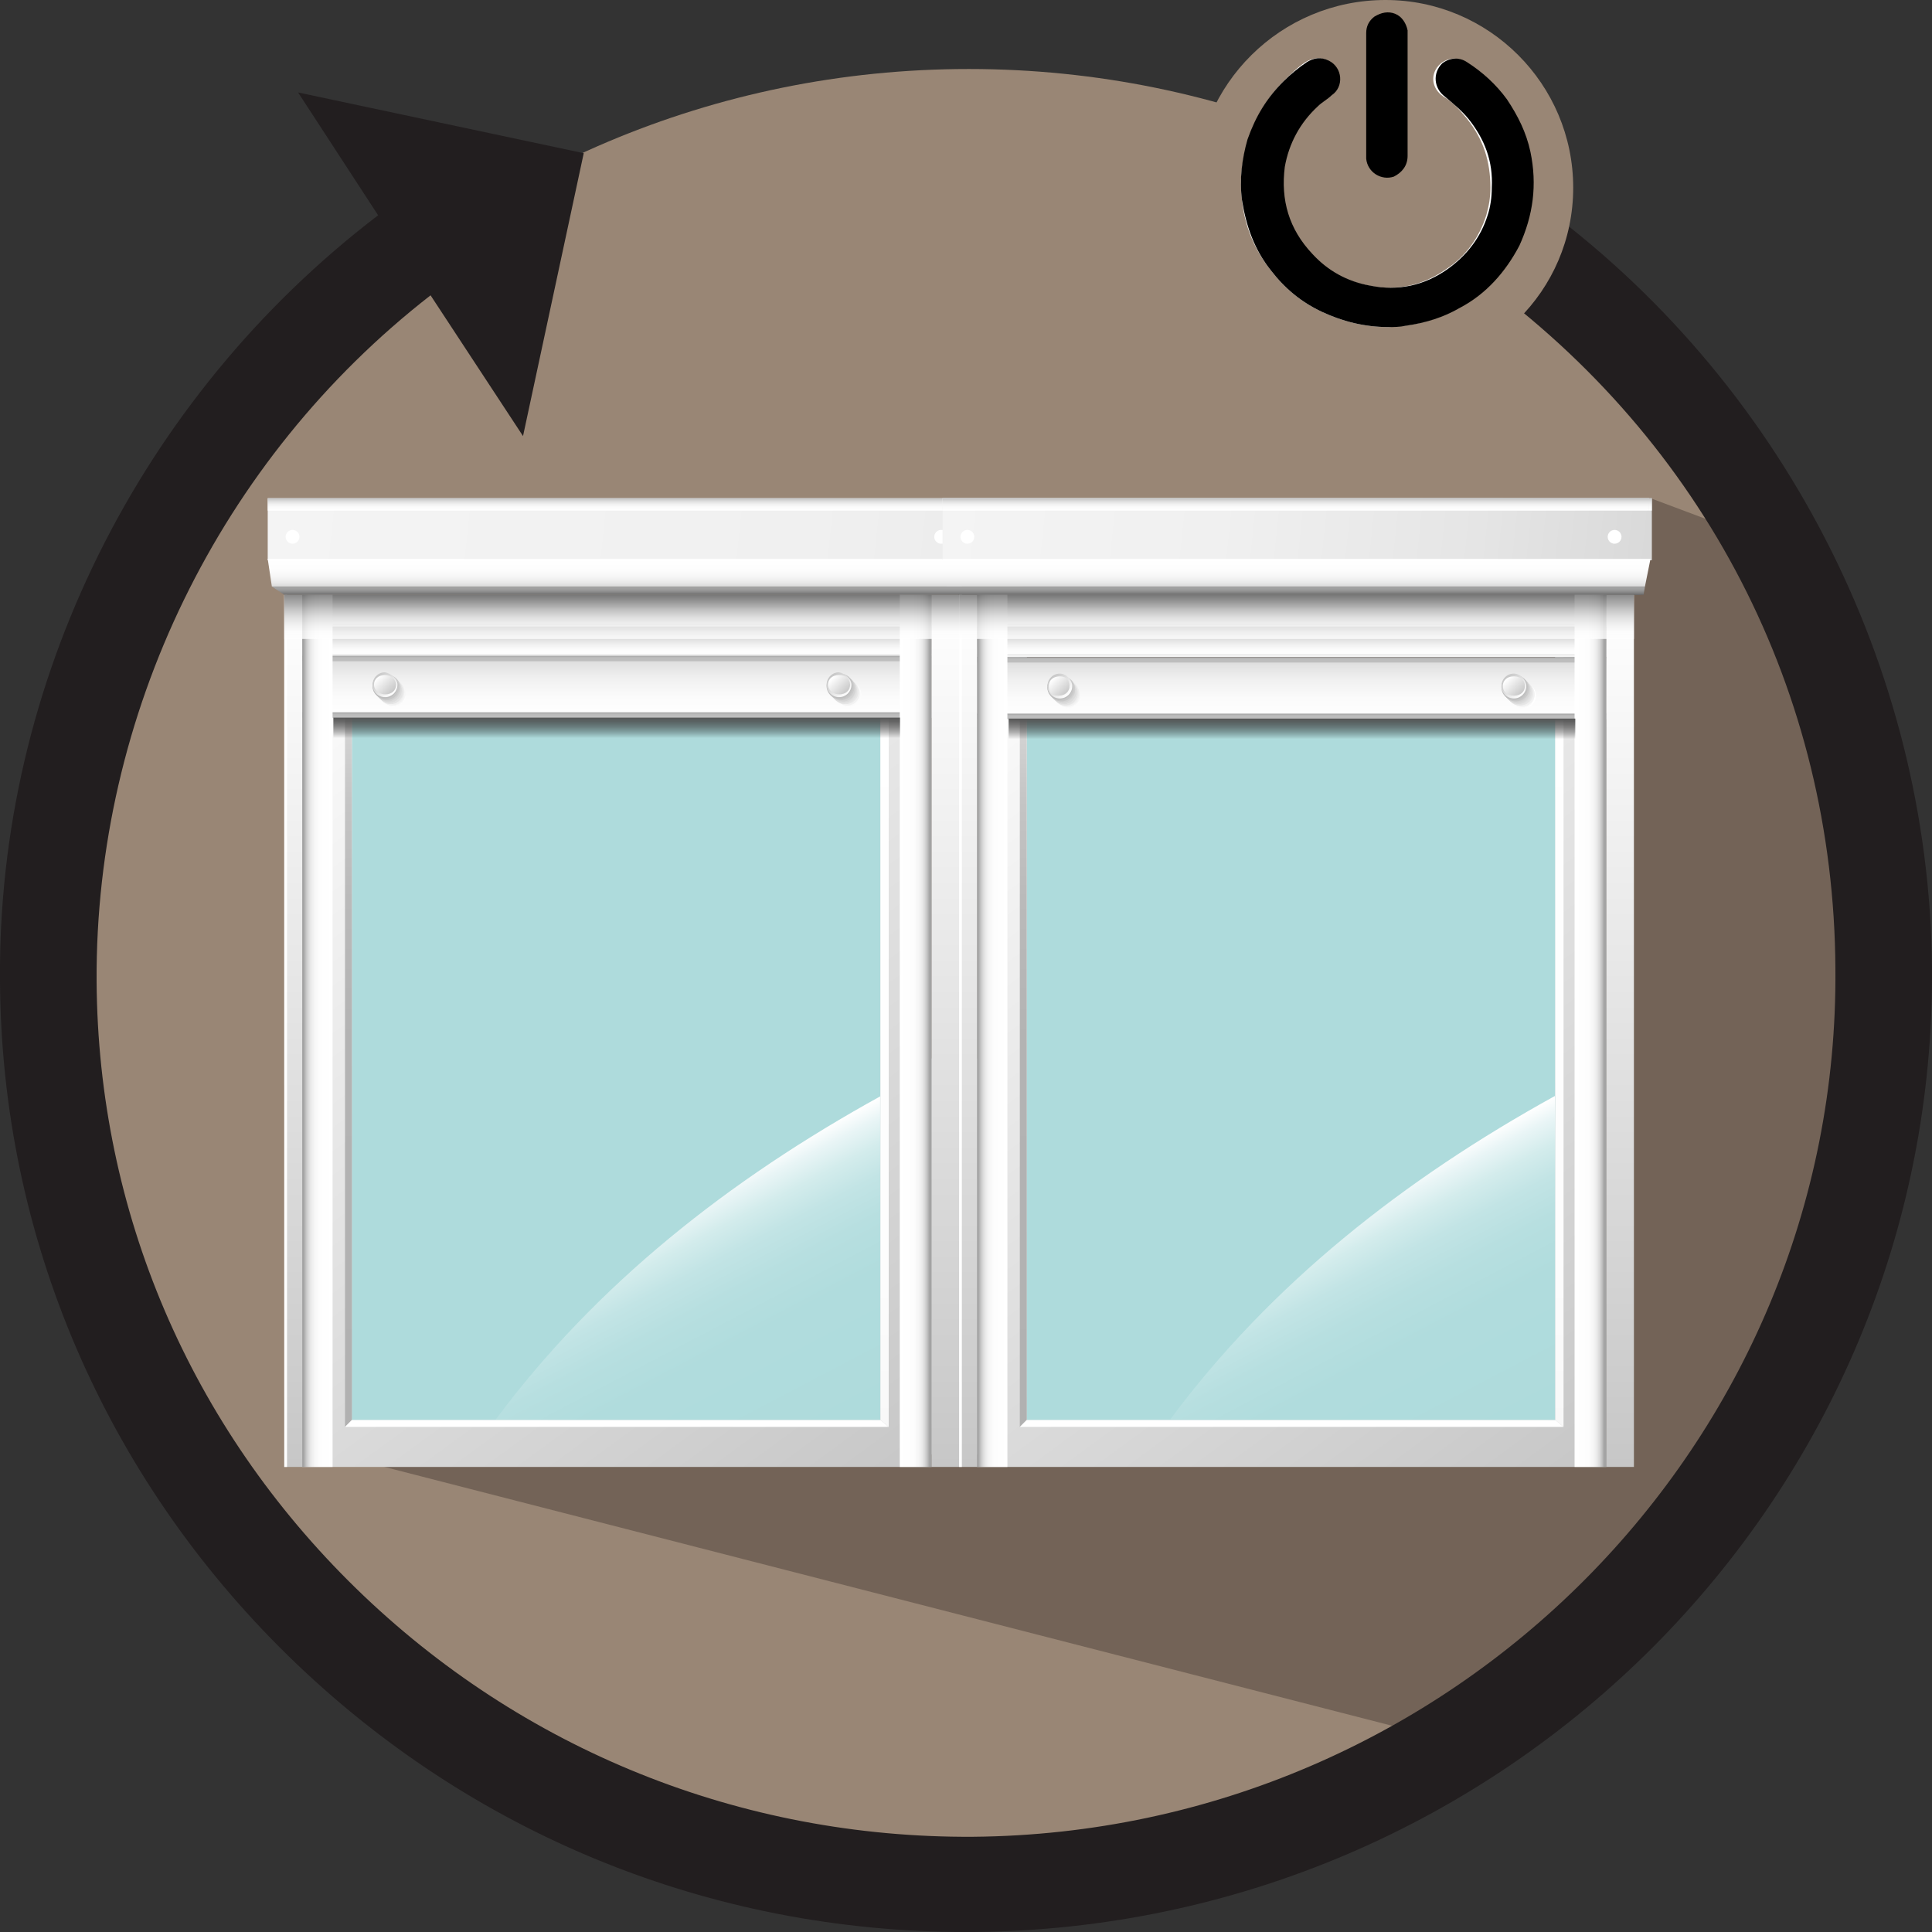 <?xml version="1.0" encoding="UTF-8" standalone="no"?>
<!-- Generator: Adobe Illustrator 22.1.0, SVG Export Plug-In . SVG Version: 6.00 Build 0)  -->

<svg
   version="1.1"
   id="Calque_12"
   x="0px"
   y="0px"
   viewBox="0 0 140 140"
   style="enable-background:new 0 0 140 140;"
   xml:space="preserve"
   sodipodi:docname="volet_roulant_tout_ouvrir.svg"
   inkscape:version="1.3 (0e150ed6c4, 2023-07-21)"
   xmlns:inkscape="http://www.inkscape.org/namespaces/inkscape"
   xmlns:sodipodi="http://sodipodi.sourceforge.net/DTD/sodipodi-0.dtd"
   xmlns:xlink="http://www.w3.org/1999/xlink"
   xmlns="http://www.w3.org/2000/svg"
   xmlns:svg="http://www.w3.org/2000/svg"><rect x="0" y="0" width="140" height="140" fill="#333333" stroke="none"/><defs
   id="defs563"><linearGradient
     id="SVGID_124_"
     gradientUnits="userSpaceOnUse"
     x1="47.072"
     y1="79.418"
     x2="55.645"
     y2="94.268"
     gradientTransform="matrix(1.303,0,0,1.184,35.305,-6.169)">&#10;					<stop
   offset="0"
   style="stop-color:#FFFFFF"
   id="stop2169" />&#10;					<stop
   offset="6.150067e-02"
   style="stop-color:#E9F5F6"
   id="stop2171" />&#10;					<stop
   offset="0.144"
   style="stop-color:#D3ECEC"
   id="stop2173" />&#10;					<stop
   offset="0.241"
   style="stop-color:#C2E4E5"
   id="stop2175" />&#10;					<stop
   offset="0.362"
   style="stop-color:#B7DFE0"
   id="stop2177" />&#10;					<stop
   offset="0.531"
   style="stop-color:#B0DCDD"
   id="stop2179" />&#10;					<stop
   offset="1"
   style="stop-color:#AEDBDC"
   id="stop2181" />&#10;				</linearGradient><linearGradient
     inkscape:collect="always"
     xlink:href="#SVGID_124_"
     id="linearGradient563"
     gradientUnits="userSpaceOnUse"
     gradientTransform="matrix(1.303,0,0,1.184,-13.591,-6.138)"
     x1="47.072"
     y1="79.418"
     x2="55.645"
     y2="94.268" /><linearGradient
     id="SVGID_93_-1"
     gradientUnits="userSpaceOnUse"
     x1="93.564"
     y1="83.901"
     x2="93.564"
     y2="80.164"
     gradientTransform="matrix(0.854,0,0,0.404,-35.174,19.591)">&#10;		<stop
   offset="0"
   style="stop-color:#000000;stop-opacity:0;"
   id="stop508-9" />&#10;			&#10;			&#10;			&#10;			&#10;			&#10;			<stop
   offset="1"
   style="stop-color:#565656;stop-opacity:1;"
   id="stop502-3" />&#10;			</linearGradient><linearGradient
     inkscape:collect="always"
     xlink:href="#SVGID_93_-1"
     id="linearGradient1"
     gradientUnits="userSpaceOnUse"
     gradientTransform="matrix(0.854,0,0,0.404,13.759,19.662)"
     x1="93.564"
     y1="83.901"
     x2="93.564"
     y2="80.164" /></defs><sodipodi:namedview
   id="namedview563"
   pagecolor="#ffffff"
   bordercolor="#000000"
   borderopacity="0.25"
   inkscape:showpageshadow="2"
   inkscape:pageopacity="0.0"
   inkscape:pagecheckerboard="0"
   inkscape:deskcolor="#d1d1d1"
   inkscape:zoom="6.9006636"
   inkscape:cx="47.966402"
   inkscape:cy="56.588761"
   inkscape:window-width="1920"
   inkscape:window-height="1011"
   inkscape:window-x="0"
   inkscape:window-y="0"
   inkscape:window-maximized="1"
   inkscape:current-layer="Calque_12" />&#10;<style
   type="text/css"
   id="style1">&#10;	.st0{fill:#998675;}&#10;	.st1{fill:#736357;}&#10;	.st2{fill:#B1B1B1;}&#10;	.st3{fill:url(#SVGID_1_);}&#10;	.st4{fill:url(#SVGID_2_);}&#10;	.st5{fill:url(#SVGID_3_);}&#10;	.st6{fill:url(#SVGID_4_);}&#10;	.st7{fill:#FFFFFF;}&#10;	.st8{fill:url(#SVGID_5_);}&#10;	.st9{fill:url(#SVGID_6_);}&#10;	.st10{fill:url(#SVGID_7_);}&#10;	.st11{fill:url(#SVGID_8_);}&#10;	.st12{fill:url(#SVGID_9_);}&#10;	.st13{fill:url(#SVGID_10_);}&#10;	.st14{fill:url(#SVGID_11_);}&#10;	.st15{fill:url(#SVGID_12_);}&#10;	.st16{fill:url(#SVGID_13_);}&#10;	.st17{fill:url(#SVGID_14_);}&#10;	.st18{fill:url(#SVGID_15_);}&#10;	.st19{fill:url(#SVGID_16_);}&#10;	.st20{fill:url(#SVGID_17_);}&#10;	.st21{fill:url(#SVGID_18_);}&#10;	.st22{fill:url(#SVGID_19_);}&#10;	.st23{fill:url(#SVGID_20_);}&#10;	.st24{fill:url(#SVGID_21_);}&#10;	.st25{fill:url(#SVGID_22_);}&#10;	.st26{fill:url(#SVGID_23_);}&#10;	.st27{fill:url(#SVGID_24_);}&#10;	.st28{fill:url(#SVGID_25_);}&#10;	.st29{fill:url(#SVGID_26_);}&#10;	.st30{fill:url(#SVGID_27_);}&#10;	.st31{fill:url(#SVGID_28_);}&#10;	.st32{fill:url(#SVGID_29_);}&#10;	.st33{fill:url(#SVGID_30_);}&#10;	.st34{fill:url(#SVGID_31_);}&#10;	.st35{fill:url(#SVGID_32_);}&#10;	.st36{fill:url(#SVGID_33_);}&#10;	.st37{fill:url(#SVGID_34_);}&#10;	.st38{fill:url(#SVGID_35_);}&#10;	.st39{fill:url(#SVGID_36_);}&#10;	.st40{fill:url(#SVGID_37_);}&#10;	.st41{fill:#FBFBFB;}&#10;	.st42{fill:#F6F6F6;}&#10;	.st43{fill:#F2F2F2;}&#10;	.st44{fill:#EEEEEE;}&#10;	.st45{fill:#E9E9E9;}&#10;	.st46{fill:#E5E5E5;}&#10;	.st47{fill:#E1E1E1;}&#10;	.st48{fill:#DCDCDC;}&#10;	.st49{fill:#D8D8D8;}&#10;	.st50{fill:#D4D4D4;}&#10;	.st51{fill:#CFCFCF;}&#10;	.st52{fill:#CBCBCB;}&#10;	.st53{fill:#C7C7C7;}&#10;	.st54{fill:#C2C2C2;}&#10;	.st55{fill:#BEBEBE;}&#10;	.st56{fill:url(#SVGID_38_);}&#10;	.st57{fill:url(#SVGID_39_);}&#10;	.st58{fill:url(#SVGID_40_);}&#10;	.st59{fill:url(#SVGID_41_);}&#10;	.st60{fill:url(#SVGID_42_);}&#10;	.st61{fill:url(#SVGID_43_);}&#10;	.st62{fill:url(#SVGID_44_);}&#10;	.st63{fill:url(#SVGID_45_);}&#10;	.st64{fill:url(#SVGID_46_);}&#10;	.st65{opacity:0.8;fill:url(#SVGID_47_);}&#10;	.st66{fill:url(#SVGID_48_);}&#10;	.st67{fill:url(#SVGID_49_);}&#10;	.st68{fill:url(#SVGID_50_);}&#10;	.st69{fill:url(#SVGID_51_);}&#10;	.st70{fill:url(#SVGID_52_);}&#10;	.st71{fill:url(#SVGID_53_);}&#10;	.st72{fill:url(#SVGID_54_);}&#10;	.st73{fill:url(#SVGID_55_);}&#10;	.st74{fill:url(#SVGID_56_);}&#10;	.st75{fill:url(#SVGID_57_);}&#10;	.st76{fill:url(#SVGID_58_);}&#10;	.st77{fill:url(#SVGID_59_);}&#10;	.st78{fill:url(#SVGID_60_);}&#10;	.st79{fill:url(#SVGID_61_);}&#10;	.st80{fill:url(#SVGID_62_);}&#10;	.st81{fill:url(#SVGID_63_);}&#10;	.st82{fill:url(#SVGID_64_);}&#10;	.st83{fill:url(#SVGID_65_);}&#10;	.st84{fill:url(#SVGID_66_);}&#10;	.st85{fill:url(#SVGID_67_);}&#10;	.st86{fill:url(#SVGID_68_);}&#10;	.st87{fill:url(#SVGID_69_);}&#10;	.st88{fill:url(#SVGID_70_);}&#10;	.st89{fill:url(#SVGID_71_);}&#10;	.st90{fill:url(#SVGID_72_);}&#10;	.st91{fill:url(#SVGID_73_);}&#10;	.st92{fill:url(#SVGID_74_);}&#10;	.st93{fill:url(#SVGID_75_);}&#10;	.st94{fill:url(#SVGID_76_);}&#10;	.st95{fill:url(#SVGID_77_);}&#10;	.st96{fill:url(#SVGID_78_);}&#10;	.st97{fill:url(#SVGID_79_);}&#10;	.st98{fill:url(#SVGID_80_);}&#10;	.st99{fill:url(#SVGID_81_);}&#10;	.st100{fill:url(#SVGID_82_);}&#10;	.st101{fill:url(#SVGID_83_);}&#10;	.st102{fill:url(#SVGID_84_);}&#10;	.st103{fill:url(#SVGID_85_);}&#10;	.st104{fill:url(#SVGID_86_);}&#10;	.st105{fill:url(#SVGID_87_);}&#10;	.st106{fill:url(#SVGID_88_);}&#10;	.st107{fill:url(#SVGID_89_);}&#10;	.st108{fill:url(#SVGID_90_);}&#10;	.st109{fill:url(#SVGID_91_);}&#10;	.st110{fill:url(#SVGID_92_);}&#10;	.st111{fill:url(#SVGID_93_);}&#10;	.st112{fill:url(#SVGID_94_);}&#10;	.st113{fill:url(#SVGID_95_);}&#10;	.st114{fill:url(#SVGID_96_);}&#10;	.st115{fill:url(#SVGID_97_);}&#10;	.st116{opacity:0.8;fill:url(#SVGID_98_);}&#10;	.st117{fill:url(#SVGID_99_);}&#10;	.st118{fill:url(#SVGID_100_);}&#10;	.st119{fill:url(#SVGID_101_);}&#10;	.st120{fill:url(#SVGID_102_);}&#10;	.st121{fill:#221E1F;}&#10;</style>&#10;<path
   class="st0"
   d="M137.3,72.1c0,37.1-30.1,67.1-67.1,67.1c-37.1,0-67.1-30.1-67.1-67.1C3.1,35,33.1,5,70.2,5  C107.3,5,137.3,35,137.3,72.1z"
   id="path1" />&#10;<path
   class="st0"
   d="M2,71.8c0,21.7,10.6,40.9,26.9,52.9"
   id="path2" />&#10;<path
   class="st1"
   d="M106.5,126.5c19.9-12.7,31.8-34.5,31.8-58c0-2.3-1.8-15.7-5.9-27.6l-12.8-4.8L48.8,46l-26,59L106.5,126.5z"
   id="path3" />&#10;<rect
   x="21.8"
   y="76.7"
   class="st2"
   width="92.5"
   height="28.7"
   id="rect3" /><rect
   x="74.271"
   y="48.33"
   class="st212"
   width="39.018"
   height="55.653"
   id="rect2157"
   style="display:inline;fill:#aedbdc;stroke-width:0.581"
   ry="0"
   inkscape:label="rect2157" /><rect
   x="25"
   y="48.691"
   class="st212"
   width="39.018"
   height="55.653"
   id="rect2157-9"
   style="display:inline;fill:#aedbdc;stroke-width:0.581"
   ry="0"
   inkscape:label="rect2157" />&#10;<path
   class="st213"
   d="m 112.677,79.417 c -10.941,6.037 -20.58,13.613 -27.875,23.438 h 27.875 z"
   id="path2184"
   style="display:inline;fill:url(#SVGID_124_);stroke-width:0.598" /><path
   class="st213"
   d="m 63.781,79.448 c -10.941,6.037 -20.58,13.613 -27.875,23.438 h 27.875 z"
   id="path2184-2"
   style="display:inline;fill:url(#linearGradient563);stroke-width:0.598" /><g
   id="g281">&#10;	<g
   id="g20">&#10;		<linearGradient
   id="SVGID_1_"
   gradientUnits="userSpaceOnUse"
   x1="21.743"
   y1="43.193"
   x2="67.375"
   y2="105.888">&#10;			<stop
   offset="0"
   style="stop-color:#FFFFFF"
   id="stop3" />&#10;			<stop
   offset="1"
   style="stop-color:#C7C7C7"
   id="stop4" />&#10;		</linearGradient>&#10;		<path
   class="st3"
   d="M21.9,43.1v63.2h45.6V43.1H21.9z M63.8,102.9H25.5V46.5h38.3V102.9z"
   id="path4" />&#10;		<g
   id="g19">&#10;			<linearGradient
   id="SVGID_2_"
   gradientUnits="userSpaceOnUse"
   x1="25.242"
   y1="103.37"
   x2="25.242"
   y2="46.03">&#10;				<stop
   offset="0"
   style="stop-color:#B1B1B1"
   id="stop5" />&#10;				<stop
   offset="0.49"
   style="stop-color:#B3B3B3"
   id="stop6" />&#10;				<stop
   offset="0.667"
   style="stop-color:#BABABA"
   id="stop7" />&#10;				<stop
   offset="0.793"
   style="stop-color:#C5C5C5"
   id="stop8" />&#10;				<stop
   offset="0.895"
   style="stop-color:#D6D6D6"
   id="stop9" />&#10;				<stop
   offset="0.981"
   style="stop-color:#ECECEC"
   id="stop10" />&#10;				<stop
   offset="1"
   style="stop-color:#F2F2F2"
   id="stop11" />&#10;			</linearGradient>&#10;			<polygon
   class="st4"
   points="25.5,46.5 25,46 25,103.4 25.5,102.9    "
   id="polygon11" />&#10;			<linearGradient
   id="SVGID_3_"
   gradientUnits="userSpaceOnUse"
   x1="24.981"
   y1="46.278"
   x2="64.369"
   y2="46.278">&#10;				<stop
   offset="0"
   style="stop-color:#A0A0A0"
   id="stop12" />&#10;				<stop
   offset="0.127"
   style="stop-color:#A8A8A8"
   id="stop13" />&#10;				<stop
   offset="0.358"
   style="stop-color:#AFAFAF"
   id="stop14" />&#10;				<stop
   offset="1"
   style="stop-color:#B1B1B1"
   id="stop15" />&#10;			</linearGradient>&#10;			<polygon
   class="st5"
   points="63.8,46.5 64.4,46 25,46 25.5,46.5    "
   id="polygon15" />&#10;			<linearGradient
   id="SVGID_4_"
   gradientUnits="userSpaceOnUse"
   x1="64.107"
   y1="103.37"
   x2="64.107"
   y2="46.03">&#10;				<stop
   offset="0"
   style="stop-color:#F8F8F8"
   id="stop16" />&#10;				<stop
   offset="0.233"
   style="stop-color:#FDFDFD"
   id="stop17" />&#10;				<stop
   offset="1"
   style="stop-color:#FFFFFF"
   id="stop18" />&#10;			</linearGradient>&#10;			<polygon
   class="st6"
   points="63.8,46.5 63.8,102.9 64.4,103.4 64.4,46    "
   id="polygon18" />&#10;			<polygon
   class="st7"
   points="25.5,102.9 25,103.4 64.4,103.4 63.8,102.9    "
   id="polygon19" />&#10;		</g>&#10;	</g>&#10;	<g
   id="g280">&#10;		<g
   id="g109">&#10;			<linearGradient
   id="SVGID_5_"
   gradientUnits="userSpaceOnUse"
   x1="44.675"
   y1="75.773"
   x2="44.675"
   y2="73.594">&#10;				<stop
   offset="0"
   style="stop-color:#FFFFFF"
   id="stop20" />&#10;				<stop
   offset="0.181"
   style="stop-color:#FBFBFB"
   id="stop21" />&#10;				<stop
   offset="0.368"
   style="stop-color:#EEEEEE"
   id="stop22" />&#10;				<stop
   offset="0.5"
   style="stop-color:#E1E1E1"
   id="stop23" />&#10;				<stop
   offset="0.9"
   style="stop-color:#A3A3A3"
   id="stop24" />&#10;				<stop
   offset="1"
   style="stop-color:#A3A3A3"
   id="stop25" />&#10;			</linearGradient>&#10;			&#10;			<linearGradient
   id="SVGID_6_"
   gradientUnits="userSpaceOnUse"
   x1="44.675"
   y1="73.594"
   x2="44.675"
   y2="71.415">&#10;				<stop
   offset="0"
   style="stop-color:#FFFFFF"
   id="stop26" />&#10;				<stop
   offset="0.181"
   style="stop-color:#FBFBFB"
   id="stop27" />&#10;				<stop
   offset="0.368"
   style="stop-color:#EEEEEE"
   id="stop28" />&#10;				<stop
   offset="0.5"
   style="stop-color:#E1E1E1"
   id="stop29" />&#10;				<stop
   offset="0.9"
   style="stop-color:#A3A3A3"
   id="stop30" />&#10;				<stop
   offset="1"
   style="stop-color:#A3A3A3"
   id="stop31" />&#10;			</linearGradient>&#10;			&#10;			<linearGradient
   id="SVGID_7_"
   gradientUnits="userSpaceOnUse"
   x1="44.675"
   y1="71.415"
   x2="44.675"
   y2="69.236">&#10;				<stop
   offset="0"
   style="stop-color:#FFFFFF"
   id="stop32" />&#10;				<stop
   offset="0.181"
   style="stop-color:#FBFBFB"
   id="stop33" />&#10;				<stop
   offset="0.368"
   style="stop-color:#EEEEEE"
   id="stop34" />&#10;				<stop
   offset="0.5"
   style="stop-color:#E1E1E1"
   id="stop35" />&#10;				<stop
   offset="0.9"
   style="stop-color:#A3A3A3"
   id="stop36" />&#10;				<stop
   offset="1"
   style="stop-color:#A3A3A3"
   id="stop37" />&#10;			</linearGradient>&#10;			&#10;			<linearGradient
   id="SVGID_8_"
   gradientUnits="userSpaceOnUse"
   x1="44.675"
   y1="69.236"
   x2="44.675"
   y2="67.058">&#10;				<stop
   offset="0"
   style="stop-color:#FFFFFF"
   id="stop38" />&#10;				<stop
   offset="0.181"
   style="stop-color:#FBFBFB"
   id="stop39" />&#10;				<stop
   offset="0.368"
   style="stop-color:#EEEEEE"
   id="stop40" />&#10;				<stop
   offset="0.5"
   style="stop-color:#E1E1E1"
   id="stop41" />&#10;				<stop
   offset="0.9"
   style="stop-color:#A3A3A3"
   id="stop42" />&#10;				<stop
   offset="1"
   style="stop-color:#A3A3A3"
   id="stop43" />&#10;			</linearGradient>&#10;			&#10;			<linearGradient
   id="SVGID_9_"
   gradientUnits="userSpaceOnUse"
   x1="44.675"
   y1="67.058"
   x2="44.675"
   y2="64.879">&#10;				<stop
   offset="0"
   style="stop-color:#FFFFFF"
   id="stop44" />&#10;				<stop
   offset="0.181"
   style="stop-color:#FBFBFB"
   id="stop45" />&#10;				<stop
   offset="0.368"
   style="stop-color:#EEEEEE"
   id="stop46" />&#10;				<stop
   offset="0.5"
   style="stop-color:#E1E1E1"
   id="stop47" />&#10;				<stop
   offset="0.9"
   style="stop-color:#A3A3A3"
   id="stop48" />&#10;				<stop
   offset="1"
   style="stop-color:#A3A3A3"
   id="stop49" />&#10;			</linearGradient>&#10;			&#10;			<linearGradient
   id="SVGID_10_"
   gradientUnits="userSpaceOnUse"
   x1="44.675"
   y1="64.879"
   x2="44.675"
   y2="62.7">&#10;				<stop
   offset="0"
   style="stop-color:#FFFFFF"
   id="stop50" />&#10;				<stop
   offset="0.181"
   style="stop-color:#FBFBFB"
   id="stop51" />&#10;				<stop
   offset="0.368"
   style="stop-color:#EEEEEE"
   id="stop52" />&#10;				<stop
   offset="0.5"
   style="stop-color:#E1E1E1"
   id="stop53" />&#10;				<stop
   offset="0.9"
   style="stop-color:#A3A3A3"
   id="stop54" />&#10;				<stop
   offset="1"
   style="stop-color:#A3A3A3"
   id="stop55" />&#10;			</linearGradient>&#10;			&#10;			<linearGradient
   id="SVGID_11_"
   gradientUnits="userSpaceOnUse"
   x1="44.675"
   y1="62.7"
   x2="44.675"
   y2="60.521">&#10;				<stop
   offset="0"
   style="stop-color:#FFFFFF"
   id="stop56" />&#10;				<stop
   offset="0.181"
   style="stop-color:#FBFBFB"
   id="stop57" />&#10;				<stop
   offset="0.368"
   style="stop-color:#EEEEEE"
   id="stop58" />&#10;				<stop
   offset="0.5"
   style="stop-color:#E1E1E1"
   id="stop59" />&#10;				<stop
   offset="0.9"
   style="stop-color:#A3A3A3"
   id="stop60" />&#10;				<stop
   offset="1"
   style="stop-color:#A3A3A3"
   id="stop61" />&#10;			</linearGradient>&#10;			&#10;			<linearGradient
   id="SVGID_12_"
   gradientUnits="userSpaceOnUse"
   x1="44.675"
   y1="60.521"
   x2="44.675"
   y2="58.342">&#10;				<stop
   offset="0"
   style="stop-color:#FFFFFF"
   id="stop62" />&#10;				<stop
   offset="0.181"
   style="stop-color:#FBFBFB"
   id="stop63" />&#10;				<stop
   offset="0.368"
   style="stop-color:#EEEEEE"
   id="stop64" />&#10;				<stop
   offset="0.5"
   style="stop-color:#E1E1E1"
   id="stop65" />&#10;				<stop
   offset="0.9"
   style="stop-color:#A3A3A3"
   id="stop66" />&#10;				<stop
   offset="1"
   style="stop-color:#A3A3A3"
   id="stop67" />&#10;			</linearGradient>&#10;			&#10;			<linearGradient
   id="SVGID_13_"
   gradientUnits="userSpaceOnUse"
   x1="44.675"
   y1="58.342"
   x2="44.675"
   y2="56.163">&#10;				<stop
   offset="0"
   style="stop-color:#FFFFFF"
   id="stop68" />&#10;				<stop
   offset="0.181"
   style="stop-color:#FBFBFB"
   id="stop69" />&#10;				<stop
   offset="0.368"
   style="stop-color:#EEEEEE"
   id="stop70" />&#10;				<stop
   offset="0.5"
   style="stop-color:#E1E1E1"
   id="stop71" />&#10;				<stop
   offset="0.9"
   style="stop-color:#A3A3A3"
   id="stop72" />&#10;				<stop
   offset="1"
   style="stop-color:#A3A3A3"
   id="stop73" />&#10;			</linearGradient>&#10;			&#10;			<linearGradient
   id="SVGID_14_"
   gradientUnits="userSpaceOnUse"
   x1="44.675"
   y1="56.163"
   x2="44.675"
   y2="53.984">&#10;				<stop
   offset="0"
   style="stop-color:#FFFFFF"
   id="stop74" />&#10;				<stop
   offset="0.181"
   style="stop-color:#FBFBFB"
   id="stop75" />&#10;				<stop
   offset="0.368"
   style="stop-color:#EEEEEE"
   id="stop76" />&#10;				<stop
   offset="0.5"
   style="stop-color:#E1E1E1"
   id="stop77" />&#10;				<stop
   offset="0.9"
   style="stop-color:#A3A3A3"
   id="stop78" />&#10;				<stop
   offset="1"
   style="stop-color:#A3A3A3"
   id="stop79" />&#10;			</linearGradient>&#10;			&#10;			<linearGradient
   id="SVGID_15_"
   gradientUnits="userSpaceOnUse"
   x1="44.675"
   y1="53.984"
   x2="44.675"
   y2="51.806">&#10;				<stop
   offset="0"
   style="stop-color:#FFFFFF"
   id="stop80" />&#10;				<stop
   offset="0.181"
   style="stop-color:#FBFBFB"
   id="stop81" />&#10;				<stop
   offset="0.368"
   style="stop-color:#EEEEEE"
   id="stop82" />&#10;				<stop
   offset="0.5"
   style="stop-color:#E1E1E1"
   id="stop83" />&#10;				<stop
   offset="0.9"
   style="stop-color:#A3A3A3"
   id="stop84" />&#10;				<stop
   offset="1"
   style="stop-color:#A3A3A3"
   id="stop85" />&#10;			</linearGradient>&#10;			&#10;			<linearGradient
   id="SVGID_16_"
   gradientUnits="userSpaceOnUse"
   x1="44.675"
   y1="51.806"
   x2="44.675"
   y2="49.627">&#10;				<stop
   offset="0"
   style="stop-color:#FFFFFF"
   id="stop86" />&#10;				<stop
   offset="0.181"
   style="stop-color:#FBFBFB"
   id="stop87" />&#10;				<stop
   offset="0.368"
   style="stop-color:#EEEEEE"
   id="stop88" />&#10;				<stop
   offset="0.5"
   style="stop-color:#E1E1E1"
   id="stop89" />&#10;				<stop
   offset="0.9"
   style="stop-color:#A3A3A3"
   id="stop90" />&#10;				<stop
   offset="1"
   style="stop-color:#A3A3A3"
   id="stop91" />&#10;			</linearGradient>&#10;			&#10;			<linearGradient
   id="SVGID_17_"
   gradientUnits="userSpaceOnUse"
   x1="44.675"
   y1="49.627"
   x2="44.675"
   y2="47.448">&#10;				<stop
   offset="0"
   style="stop-color:#FFFFFF"
   id="stop92" />&#10;				<stop
   offset="0.181"
   style="stop-color:#FBFBFB"
   id="stop93" />&#10;				<stop
   offset="0.368"
   style="stop-color:#EEEEEE"
   id="stop94" />&#10;				<stop
   offset="0.5"
   style="stop-color:#E1E1E1"
   id="stop95" />&#10;				<stop
   offset="0.9"
   style="stop-color:#A3A3A3"
   id="stop96" />&#10;				<stop
   offset="1"
   style="stop-color:#A3A3A3"
   id="stop97" />&#10;			</linearGradient>&#10;			&#10;			<linearGradient
   id="SVGID_18_"
   gradientUnits="userSpaceOnUse"
   x1="44.675"
   y1="47.448"
   x2="44.675"
   y2="45.269">&#10;				<stop
   offset="0"
   style="stop-color:#FFFFFF"
   id="stop98" />&#10;				<stop
   offset="0.181"
   style="stop-color:#FBFBFB"
   id="stop99" />&#10;				<stop
   offset="0.368"
   style="stop-color:#EEEEEE"
   id="stop100" />&#10;				<stop
   offset="0.5"
   style="stop-color:#E1E1E1"
   id="stop101" />&#10;				<stop
   offset="0.9"
   style="stop-color:#A3A3A3"
   id="stop102" />&#10;				<stop
   offset="1"
   style="stop-color:#A3A3A3"
   id="stop103" />&#10;			</linearGradient>&#10;			<rect
   x="21.9"
   y="45.3"
   class="st21"
   width="45.6"
   height="2.2"
   id="rect103" />&#10;			<linearGradient
   id="SVGID_19_"
   gradientUnits="userSpaceOnUse"
   x1="44.675"
   y1="45.269"
   x2="44.675"
   y2="43.09">&#10;				<stop
   offset="0"
   style="stop-color:#FFFFFF"
   id="stop104" />&#10;				<stop
   offset="0.181"
   style="stop-color:#FBFBFB"
   id="stop105" />&#10;				<stop
   offset="0.368"
   style="stop-color:#EEEEEE"
   id="stop106" />&#10;				<stop
   offset="0.5"
   style="stop-color:#E1E1E1"
   id="stop107" />&#10;				<stop
   offset="0.9"
   style="stop-color:#A3A3A3"
   id="stop108" />&#10;				<stop
   offset="1"
   style="stop-color:#A3A3A3"
   id="stop109" />&#10;			</linearGradient>&#10;			<rect
   x="21.9"
   y="43.1"
   class="st22"
   width="45.6"
   height="2.2"
   id="rect109" />&#10;		</g>&#10;		<linearGradient
   id="SVGID_20_"
   gradientUnits="userSpaceOnUse"
   x1="44.675"
   y1="75.862"
   x2="44.675"
   y2="75.684">&#10;			<stop
   offset="0"
   style="stop-color:#F4F4F4"
   id="stop110" />&#10;			<stop
   offset="0.391"
   style="stop-color:#F0F0F0"
   id="stop111" />&#10;			<stop
   offset="0.758"
   style="stop-color:#E5E5E5"
   id="stop112" />&#10;			<stop
   offset="1"
   style="stop-color:#D9D9D9"
   id="stop113" />&#10;		</linearGradient>&#10;		&#10;		<linearGradient
   id="SVGID_21_"
   gradientUnits="userSpaceOnUse"
   x1="44.675"
   y1="73.683"
   x2="44.675"
   y2="73.505">&#10;			<stop
   offset="0"
   style="stop-color:#F4F4F4"
   id="stop114" />&#10;			<stop
   offset="0.391"
   style="stop-color:#F0F0F0"
   id="stop115" />&#10;			<stop
   offset="0.758"
   style="stop-color:#E5E5E5"
   id="stop116" />&#10;			<stop
   offset="1"
   style="stop-color:#D9D9D9"
   id="stop117" />&#10;		</linearGradient>&#10;		&#10;		<linearGradient
   id="SVGID_22_"
   gradientUnits="userSpaceOnUse"
   x1="44.675"
   y1="71.504"
   x2="44.675"
   y2="71.326">&#10;			<stop
   offset="0"
   style="stop-color:#F4F4F4"
   id="stop118" />&#10;			<stop
   offset="0.391"
   style="stop-color:#F0F0F0"
   id="stop119" />&#10;			<stop
   offset="0.758"
   style="stop-color:#E5E5E5"
   id="stop120" />&#10;			<stop
   offset="1"
   style="stop-color:#D9D9D9"
   id="stop121" />&#10;		</linearGradient>&#10;		&#10;		<linearGradient
   id="SVGID_23_"
   gradientUnits="userSpaceOnUse"
   x1="44.675"
   y1="69.326"
   x2="44.675"
   y2="69.147">&#10;			<stop
   offset="0"
   style="stop-color:#F4F4F4"
   id="stop122" />&#10;			<stop
   offset="0.391"
   style="stop-color:#F0F0F0"
   id="stop123" />&#10;			<stop
   offset="0.758"
   style="stop-color:#E5E5E5"
   id="stop124" />&#10;			<stop
   offset="1"
   style="stop-color:#D9D9D9"
   id="stop125" />&#10;		</linearGradient>&#10;		&#10;		<linearGradient
   id="SVGID_24_"
   gradientUnits="userSpaceOnUse"
   x1="44.675"
   y1="67.147"
   x2="44.675"
   y2="66.968">&#10;			<stop
   offset="0"
   style="stop-color:#F4F4F4"
   id="stop126" />&#10;			<stop
   offset="0.391"
   style="stop-color:#F0F0F0"
   id="stop127" />&#10;			<stop
   offset="0.758"
   style="stop-color:#E5E5E5"
   id="stop128" />&#10;			<stop
   offset="1"
   style="stop-color:#D9D9D9"
   id="stop129" />&#10;		</linearGradient>&#10;		&#10;		<linearGradient
   id="SVGID_25_"
   gradientUnits="userSpaceOnUse"
   x1="44.675"
   y1="64.968"
   x2="44.675"
   y2="64.79">&#10;			<stop
   offset="0"
   style="stop-color:#F4F4F4"
   id="stop130" />&#10;			<stop
   offset="0.391"
   style="stop-color:#F0F0F0"
   id="stop131" />&#10;			<stop
   offset="0.758"
   style="stop-color:#E5E5E5"
   id="stop132" />&#10;			<stop
   offset="1"
   style="stop-color:#D9D9D9"
   id="stop133" />&#10;		</linearGradient>&#10;		&#10;		<linearGradient
   id="SVGID_26_"
   gradientUnits="userSpaceOnUse"
   x1="44.675"
   y1="62.789"
   x2="44.675"
   y2="62.611">&#10;			<stop
   offset="0"
   style="stop-color:#F4F4F4"
   id="stop134" />&#10;			<stop
   offset="0.391"
   style="stop-color:#F0F0F0"
   id="stop135" />&#10;			<stop
   offset="0.758"
   style="stop-color:#E5E5E5"
   id="stop136" />&#10;			<stop
   offset="1"
   style="stop-color:#D9D9D9"
   id="stop137" />&#10;		</linearGradient>&#10;		&#10;		<linearGradient
   id="SVGID_27_"
   gradientUnits="userSpaceOnUse"
   x1="44.675"
   y1="60.61"
   x2="44.675"
   y2="60.432">&#10;			<stop
   offset="0"
   style="stop-color:#F4F4F4"
   id="stop138" />&#10;			<stop
   offset="0.391"
   style="stop-color:#F0F0F0"
   id="stop139" />&#10;			<stop
   offset="0.758"
   style="stop-color:#E5E5E5"
   id="stop140" />&#10;			<stop
   offset="1"
   style="stop-color:#D9D9D9"
   id="stop141" />&#10;		</linearGradient>&#10;		&#10;		<linearGradient
   id="SVGID_28_"
   gradientUnits="userSpaceOnUse"
   x1="44.675"
   y1="58.431"
   x2="44.675"
   y2="58.253">&#10;			<stop
   offset="0"
   style="stop-color:#F4F4F4"
   id="stop142" />&#10;			<stop
   offset="0.391"
   style="stop-color:#F0F0F0"
   id="stop143" />&#10;			<stop
   offset="0.758"
   style="stop-color:#E5E5E5"
   id="stop144" />&#10;			<stop
   offset="1"
   style="stop-color:#D9D9D9"
   id="stop145" />&#10;		</linearGradient>&#10;		&#10;		<linearGradient
   id="SVGID_29_"
   gradientUnits="userSpaceOnUse"
   x1="44.675"
   y1="56.252"
   x2="44.675"
   y2="56.074">&#10;			<stop
   offset="0"
   style="stop-color:#F4F4F4"
   id="stop146" />&#10;			<stop
   offset="0.391"
   style="stop-color:#F0F0F0"
   id="stop147" />&#10;			<stop
   offset="0.758"
   style="stop-color:#E5E5E5"
   id="stop148" />&#10;			<stop
   offset="1"
   style="stop-color:#D9D9D9"
   id="stop149" />&#10;		</linearGradient>&#10;		&#10;		<linearGradient
   id="SVGID_30_"
   gradientUnits="userSpaceOnUse"
   x1="44.675"
   y1="54.074"
   x2="44.675"
   y2="53.895">&#10;			<stop
   offset="0"
   style="stop-color:#F4F4F4"
   id="stop150" />&#10;			<stop
   offset="0.391"
   style="stop-color:#F0F0F0"
   id="stop151" />&#10;			<stop
   offset="0.758"
   style="stop-color:#E5E5E5"
   id="stop152" />&#10;			<stop
   offset="1"
   style="stop-color:#D9D9D9"
   id="stop153" />&#10;		</linearGradient>&#10;		&#10;		<linearGradient
   id="SVGID_31_"
   gradientUnits="userSpaceOnUse"
   x1="44.675"
   y1="51.895"
   x2="44.675"
   y2="51.716">&#10;			<stop
   offset="0"
   style="stop-color:#F4F4F4"
   id="stop154" />&#10;			<stop
   offset="0.391"
   style="stop-color:#F0F0F0"
   id="stop155" />&#10;			<stop
   offset="0.758"
   style="stop-color:#E5E5E5"
   id="stop156" />&#10;			<stop
   offset="1"
   style="stop-color:#D9D9D9"
   id="stop157" />&#10;		</linearGradient>&#10;		&#10;		<linearGradient
   id="SVGID_32_"
   gradientUnits="userSpaceOnUse"
   x1="44.675"
   y1="49.716"
   x2="44.675"
   y2="49.538">&#10;			<stop
   offset="0"
   style="stop-color:#F4F4F4"
   id="stop158" />&#10;			<stop
   offset="0.391"
   style="stop-color:#F0F0F0"
   id="stop159" />&#10;			<stop
   offset="0.758"
   style="stop-color:#E5E5E5"
   id="stop160" />&#10;			<stop
   offset="1"
   style="stop-color:#D9D9D9"
   id="stop161" />&#10;		</linearGradient>&#10;		&#10;		<linearGradient
   id="SVGID_33_"
   gradientUnits="userSpaceOnUse"
   x1="44.675"
   y1="47.537"
   x2="44.675"
   y2="47.359">&#10;			<stop
   offset="0"
   style="stop-color:#F4F4F4"
   id="stop162" />&#10;			<stop
   offset="0.391"
   style="stop-color:#F0F0F0"
   id="stop163" />&#10;			<stop
   offset="0.758"
   style="stop-color:#E5E5E5"
   id="stop164" />&#10;			<stop
   offset="1"
   style="stop-color:#D9D9D9"
   id="stop165" />&#10;		</linearGradient>&#10;		<rect
   x="21.9"
   y="47.4"
   class="st36"
   width="45.6"
   height="0.2"
   id="rect165" />&#10;		<linearGradient
   id="SVGID_34_"
   gradientUnits="userSpaceOnUse"
   x1="44.675"
   y1="45.358"
   x2="44.675"
   y2="45.18">&#10;			<stop
   offset="0"
   style="stop-color:#F4F4F4"
   id="stop166" />&#10;			<stop
   offset="0.391"
   style="stop-color:#F0F0F0"
   id="stop167" />&#10;			<stop
   offset="0.758"
   style="stop-color:#E5E5E5"
   id="stop168" />&#10;			<stop
   offset="1"
   style="stop-color:#D9D9D9"
   id="stop169" />&#10;		</linearGradient>&#10;		<rect
   x="21.9"
   y="45.2"
   class="st37"
   width="45.6"
   height="0.2"
   id="rect169" />&#10;		<g
   id="g224"
   transform="translate(0,-28.182)">&#10;			<linearGradient
   id="SVGID_35_"
   gradientUnits="userSpaceOnUse"
   x1="44.675"
   y1="80.164"
   x2="44.675"
   y2="75.773">&#10;				<stop
   offset="5.405410e-03"
   style="stop-color:#FFFFFF"
   id="stop170" />&#10;				<stop
   offset="0.336"
   style="stop-color:#FBFBFB"
   id="stop171" />&#10;				<stop
   offset="0.647"
   style="stop-color:#F0F0F0"
   id="stop172" />&#10;				<stop
   offset="0.949"
   style="stop-color:#DDDDDD"
   id="stop173" />&#10;				<stop
   offset="1"
   style="stop-color:#D9D9D9"
   id="stop174" />&#10;			</linearGradient>&#10;			<polygon
   class="st38"
   points="21.9,80.2 67.5,80.2 67.5,78 67.5,75.8 21.9,75.8 21.9,78 "
   id="polygon174"
   style="fill:url(#SVGID_35_)" />&#10;			<linearGradient
   id="SVGID_36_"
   gradientUnits="userSpaceOnUse"
   x1="44.675"
   y1="76.052"
   x2="44.675"
   y2="75.684">&#10;				<stop
   offset="0"
   style="stop-color:#BEBEBE"
   id="stop175" />&#10;				<stop
   offset="0.527"
   style="stop-color:#BCBCBC"
   id="stop176" />&#10;				<stop
   offset="0.716"
   style="stop-color:#B5B5B5"
   id="stop177" />&#10;				<stop
   offset="0.851"
   style="stop-color:#AAAAAA"
   id="stop178" />&#10;				<stop
   offset="0.9"
   style="stop-color:#A3A3A3"
   id="stop179" />&#10;			</linearGradient>&#10;			<rect
   x="21.9"
   y="75.7"
   class="st39"
   width="45.6"
   height="0.4"
   id="rect179"
   style="fill:url(#SVGID_36_)" />&#10;			<linearGradient
   id="SVGID_37_"
   gradientUnits="userSpaceOnUse"
   x1="44.675"
   y1="80.164"
   x2="44.675"
   y2="79.795">&#10;				<stop
   offset="0"
   style="stop-color:#BEBEBE"
   id="stop180" />&#10;				<stop
   offset="0.527"
   style="stop-color:#BCBCBC"
   id="stop181" />&#10;				<stop
   offset="0.716"
   style="stop-color:#B5B5B5"
   id="stop182" />&#10;				<stop
   offset="0.851"
   style="stop-color:#AAAAAA"
   id="stop183" />&#10;				<stop
   offset="0.9"
   style="stop-color:#A3A3A3"
   id="stop184" />&#10;			</linearGradient>&#10;			<rect
   x="21.9"
   y="79.8"
   class="st40"
   width="45.6"
   height="0.4"
   id="rect184"
   style="fill:url(#SVGID_37_)" />&#10;			<g
   id="g223">&#10;				<g
   id="g199">&#10;					<path
   class="st7"
   d="m 28.5,77.6 c -0.5,0 -0.9,0.4 -0.9,0.9 0,0.5 0.4,0.9 0.9,0.9 0.5,0 0.9,-0.4 0.9,-0.9 0,-0.5 -0.4,-0.9 -0.9,-0.9 z"
   id="path184" />&#10;					<path
   class="st41"
   d="m 28.5,77.6 c -0.5,0 -0.9,0.4 -0.9,0.9 0,0.5 0.4,0.9 0.9,0.9 0.5,0 0.9,-0.4 0.9,-0.9 0,-0.5 -0.4,-0.9 -0.9,-0.9 z"
   id="path185" />&#10;					<path
   class="st42"
   d="m 28.5,77.5 c -0.5,0 -0.9,0.4 -0.9,0.9 0,0.5 0.4,0.9 0.9,0.9 0.5,0 0.9,-0.4 0.9,-0.9 0,-0.5 -0.4,-0.9 -0.9,-0.9 z"
   id="path186" />&#10;					<path
   class="st43"
   d="m 28.4,77.5 c -0.5,0 -0.9,0.4 -0.9,0.9 0,0.5 0.4,0.9 0.9,0.9 0.5,0 0.9,-0.4 0.9,-0.9 0,-0.5 -0.4,-0.9 -0.9,-0.9 z"
   id="path187" />&#10;					<path
   class="st44"
   d="m 28.4,77.4 c -0.5,0 -0.9,0.4 -0.9,0.9 0,0.5 0.4,0.9 0.9,0.9 0.5,0 0.9,-0.4 0.9,-0.9 0,-0.5 -0.4,-0.9 -0.9,-0.9 z"
   id="path188" />&#10;					<path
   class="st45"
   d="m 28.3,77.4 c -0.5,0 -0.9,0.4 -0.9,0.9 0,0.5 0.4,0.9 0.9,0.9 0.5,0 0.9,-0.4 0.9,-0.9 0,-0.5 -0.4,-0.9 -0.9,-0.9 z"
   id="path189" />&#10;					<path
   class="st46"
   d="m 28.3,77.4 c -0.5,0 -0.9,0.4 -0.9,0.9 0,0.5 0.4,0.9 0.9,0.9 0.5,0 0.9,-0.4 0.9,-0.9 0,-0.6 -0.4,-0.9 -0.9,-0.9 z"
   id="path190" />&#10;					<path
   class="st47"
   d="m 28.2,77.3 c -0.5,0 -0.9,0.4 -0.9,0.9 0,0.5 0.4,0.9 0.9,0.9 0.5,0 0.9,-0.4 0.9,-0.9 0,-0.5 -0.4,-0.9 -0.9,-0.9 z"
   id="path191" />&#10;					<path
   class="st48"
   d="m 28.2,77.3 c -0.5,0 -0.9,0.4 -0.9,0.9 0,0.5 0.4,0.9 0.9,0.9 0.5,0 0.9,-0.4 0.9,-0.9 0,-0.5 -0.4,-0.9 -0.9,-0.9 z"
   id="path192" />&#10;					<path
   class="st49"
   d="m 28.1,77.2 c -0.5,0 -0.9,0.4 -0.9,0.9 0,0.5 0.4,0.9 0.9,0.9 0.5,0 0.9,-0.4 0.9,-0.9 0.1,-0.5 -0.4,-0.9 -0.9,-0.9 z"
   id="path193" />&#10;					<path
   class="st50"
   d="m 28.1,77.2 c -0.5,0 -0.9,0.4 -0.9,0.9 0,0.5 0.4,0.9 0.9,0.9 0.5,0 0.9,-0.4 0.9,-0.9 0,-0.5 -0.4,-0.9 -0.9,-0.9 z"
   id="path194" />&#10;					<path
   class="st51"
   d="m 28.1,77.1 c -0.5,0 -0.9,0.4 -0.9,0.9 0,0.5 0.4,0.9 0.9,0.9 0.5,0 0.9,-0.4 0.9,-0.9 0,-0.5 -0.4,-0.9 -0.9,-0.9 z"
   id="path195" />&#10;					<path
   class="st52"
   d="m 28,77.1 c -0.5,0 -0.9,0.4 -0.9,0.9 0,0.5 0.4,0.9 0.9,0.9 0.5,0 0.9,-0.4 0.9,-0.9 0,-0.5 -0.4,-0.9 -0.9,-0.9 z"
   id="path196" />&#10;					<path
   class="st53"
   d="m 28,77.1 c -0.5,0 -0.9,0.4 -0.9,0.9 0,0.5 0.4,0.9 0.9,0.9 0.5,0 0.9,-0.4 0.9,-0.9 0,-0.6 -0.4,-0.9 -0.9,-0.9 z"
   id="path197" />&#10;					<path
   class="st54"
   d="m 27.9,77 c -0.5,0 -0.9,0.4 -0.9,0.9 0,0.5 0.4,0.9 0.9,0.9 0.5,0 0.9,-0.4 0.9,-0.9 0,-0.5 -0.4,-0.9 -0.9,-0.9 z"
   id="path198" />&#10;					<path
   class="st55"
   d="m 27.9,77 c -0.5,0 -0.9,0.4 -0.9,0.9 0,0.5 0.4,0.9 0.9,0.9 0.5,0 0.9,-0.4 0.9,-0.9 0,-0.5 -0.4,-0.9 -0.9,-0.9 z"
   id="path199" />&#10;				</g>&#10;				<g
   id="g215">&#10;					<path
   class="st7"
   d="m 61.5,77.6 c -0.5,0 -0.9,0.4 -0.9,0.9 0,0.5 0.4,0.9 0.9,0.9 0.5,0 0.9,-0.4 0.9,-0.9 0,-0.5 -0.4,-0.9 -0.9,-0.9 z"
   id="path200" />&#10;					<path
   class="st41"
   d="m 61.5,77.6 c -0.5,0 -0.9,0.4 -0.9,0.9 0,0.5 0.4,0.9 0.9,0.9 0.5,0 0.9,-0.4 0.9,-0.9 0,-0.5 -0.4,-0.9 -0.9,-0.9 z"
   id="path201" />&#10;					<path
   class="st42"
   d="m 61.4,77.5 c -0.5,0 -0.9,0.4 -0.9,0.9 0,0.5 0.4,0.9 0.9,0.9 0.5,0 0.9,-0.4 0.9,-0.9 0,-0.5 -0.4,-0.9 -0.9,-0.9 z"
   id="path202" />&#10;					<path
   class="st43"
   d="m 61.4,77.5 c -0.5,0 -0.9,0.4 -0.9,0.9 0,0.5 0.4,0.9 0.9,0.9 0.5,0 0.9,-0.4 0.9,-0.9 0,-0.5 -0.4,-0.9 -0.9,-0.9 z"
   id="path203" />&#10;					<path
   class="st44"
   d="m 61.3,77.4 c -0.5,0 -0.9,0.4 -0.9,0.9 0,0.5 0.4,0.9 0.9,0.9 0.5,0 0.9,-0.4 0.9,-0.9 0,-0.5 -0.4,-0.9 -0.9,-0.9 z"
   id="path204" />&#10;					<path
   class="st45"
   d="m 61.3,77.4 c -0.5,0 -0.9,0.4 -0.9,0.9 0,0.5 0.4,0.9 0.9,0.9 0.5,0 0.9,-0.4 0.9,-0.9 0,-0.5 -0.4,-0.9 -0.9,-0.9 z"
   id="path205" />&#10;					<path
   class="st46"
   d="m 61.2,77.4 c -0.5,0 -0.9,0.4 -0.9,0.9 0,0.5 0.4,0.9 0.9,0.9 0.5,0 0.9,-0.4 0.9,-0.9 0,-0.6 -0.4,-0.9 -0.9,-0.9 z"
   id="path206" />&#10;					<path
   class="st47"
   d="m 61.2,77.3 c -0.5,0 -0.9,0.4 -0.9,0.9 0,0.5 0.4,0.9 0.9,0.9 0.5,0 0.9,-0.4 0.9,-0.9 0,-0.5 -0.4,-0.9 -0.9,-0.9 z"
   id="path207" />&#10;					<path
   class="st48"
   d="m 61.1,77.3 c -0.5,0 -0.9,0.4 -0.9,0.9 0,0.5 0.4,0.9 0.9,0.9 0.5,0 0.9,-0.4 0.9,-0.9 0,-0.5 -0.4,-0.9 -0.9,-0.9 z"
   id="path208" />&#10;					<path
   class="st49"
   d="m 61.1,77.2 c -0.5,0 -0.9,0.4 -0.9,0.9 0,0.5 0.4,0.9 0.9,0.9 0.5,0 0.9,-0.4 0.9,-0.9 0,-0.5 -0.4,-0.9 -0.9,-0.9 z"
   id="path209" />&#10;					<path
   class="st50"
   d="m 61.1,77.2 c -0.5,0 -0.9,0.4 -0.9,0.9 0,0.5 0.4,0.9 0.9,0.9 0.5,0 0.9,-0.4 0.9,-0.9 0,-0.5 -0.4,-0.9 -0.9,-0.9 z"
   id="path210" />&#10;					<path
   class="st51"
   d="m 61,77.1 c -0.5,0 -0.9,0.4 -0.9,0.9 0,0.5 0.4,0.9 0.9,0.9 0.5,0 0.9,-0.4 0.9,-0.9 0,-0.5 -0.4,-0.9 -0.9,-0.9 z"
   id="path211" />&#10;					<path
   class="st52"
   d="m 61,77.1 c -0.5,0 -0.9,0.4 -0.9,0.9 0,0.5 0.4,0.9 0.9,0.9 0.5,0 0.9,-0.4 0.9,-0.9 0,-0.5 -0.4,-0.9 -0.9,-0.9 z"
   id="path212" />&#10;					<path
   class="st53"
   d="m 60.9,77.1 c -0.5,0 -0.9,0.4 -0.9,0.9 0,0.5 0.4,0.9 0.9,0.9 0.5,0 0.9,-0.4 0.9,-0.9 0,-0.6 -0.4,-0.9 -0.9,-0.9 z"
   id="path213" />&#10;					<path
   class="st54"
   d="m 60.9,77 c -0.5,0 -0.9,0.4 -0.9,0.9 0,0.5 0.4,0.9 0.9,0.9 0.5,0 0.9,-0.4 0.9,-0.9 0,-0.5 -0.4,-0.9 -0.9,-0.9 z"
   id="path214" />&#10;					<path
   class="st55"
   d="m 60.8,77 c -0.5,0 -0.9,0.4 -0.9,0.9 0,0.5 0.4,0.9 0.9,0.9 0.5,0 0.9,-0.4 0.9,-0.9 0,-0.5 -0.4,-0.9 -0.9,-0.9 z"
   id="path215" />&#10;				</g>&#10;				<g
   id="g218">&#10;					<linearGradient
   id="SVGID_38_"
   gradientUnits="userSpaceOnUse"
   x1="27.253"
   y1="77.214"
   x2="28.511"
   y2="78.473">&#10;						<stop
   offset="0"
   style="stop-color:#C7C7C7"
   id="stop215" />&#10;						<stop
   offset="1"
   style="stop-color:#FFFFFF"
   id="stop216" />&#10;					</linearGradient>&#10;					<path
   class="st56"
   d="m 28.8,77.8 c 0,0.5 -0.4,0.9 -0.9,0.9 -0.5,0 -0.9,-0.4 -0.9,-0.9 0,-0.5 0.4,-0.9 0.9,-0.9 0.5,0.1 0.9,0.5 0.9,0.9 z"
   id="path216"
   style="fill:url(#SVGID_38_)" />&#10;					<linearGradient
   id="SVGID_39_"
   gradientUnits="userSpaceOnUse"
   x1="27.344"
   y1="77.305"
   x2="28.42"
   y2="78.382">&#10;						<stop
   offset="0"
   style="stop-color:#FFFFFF"
   id="stop217" />&#10;						<stop
   offset="1"
   style="stop-color:#C7C7C7"
   id="stop218" />&#10;					</linearGradient>&#10;					<path
   class="st57"
   d="m 28.7,77.8 c 0,0.4 -0.3,0.7 -0.8,0.7 -0.4,0 -0.8,-0.3 -0.8,-0.7 0,-0.4 0.3,-0.7 0.8,-0.7 0.4,0 0.8,0.3 0.8,0.7 z"
   id="path218"
   style="fill:url(#SVGID_39_)" />&#10;				</g>&#10;				<g
   id="g222">&#10;					<linearGradient
   id="SVGID_40_"
   gradientUnits="userSpaceOnUse"
   x1="60.205"
   y1="77.214"
   x2="61.464"
   y2="78.473">&#10;						<stop
   offset="0"
   style="stop-color:#C7C7C7"
   id="stop219" />&#10;						<stop
   offset="1"
   style="stop-color:#FFFFFF"
   id="stop220" />&#10;					</linearGradient>&#10;					<path
   class="st58"
   d="m 61.7,77.8 c 0,0.5 -0.4,0.9 -0.9,0.9 -0.5,0 -0.9,-0.4 -0.9,-0.9 0,-0.5 0.4,-0.9 0.9,-0.9 0.5,0.1 0.9,0.5 0.9,0.9 z"
   id="path220"
   style="fill:url(#SVGID_40_)" />&#10;					<linearGradient
   id="SVGID_41_"
   gradientUnits="userSpaceOnUse"
   x1="60.296"
   y1="77.305"
   x2="61.373"
   y2="78.382">&#10;						<stop
   offset="0"
   style="stop-color:#FFFFFF"
   id="stop221" />&#10;						<stop
   offset="1"
   style="stop-color:#C7C7C7"
   id="stop222" />&#10;					</linearGradient>&#10;					<path
   class="st59"
   d="m 61.6,77.8 c 0,0.4 -0.3,0.7 -0.8,0.7 -0.4,0 -0.8,-0.3 -0.8,-0.7 0,-0.4 0.3,-0.7 0.8,-0.7 0.5,0 0.8,0.3 0.8,0.7 z"
   id="path222"
   style="fill:url(#SVGID_41_)" />&#10;				</g>&#10;			</g>&#10;		</g>&#10;		<linearGradient
   id="SVGID_42_"
   gradientUnits="userSpaceOnUse"
   x1="44.671"
   y1="83.901"
   x2="44.671"
   y2="80.164"
   gradientTransform="translate(0,-28.182)">&#10;			<stop
   offset="0"
   style="stop-color:#FFFFFF"
   id="stop224" />&#10;			<stop
   offset="0.152"
   style="stop-color:#FBFBFB"
   id="stop225" />&#10;			<stop
   offset="0.309"
   style="stop-color:#EEEEEE"
   id="stop226" />&#10;			<stop
   offset="0.469"
   style="stop-color:#DADADA"
   id="stop227" />&#10;			<stop
   offset="0.63"
   style="stop-color:#BDBDBD"
   id="stop228" />&#10;			<stop
   offset="0.747"
   style="stop-color:#A3A3A3"
   id="stop229" />&#10;			<stop
   offset="1"
   style="stop-color:#6C6C6C"
   id="stop230" />&#10;		</linearGradient>&#10;		&#10;		<g
   id="g250">&#10;			<linearGradient
   id="SVGID_43_"
   gradientUnits="userSpaceOnUse"
   x1="21.252"
   y1="106.31"
   x2="21.252"
   y2="43.09">&#10;				<stop
   offset="0"
   style="stop-color:#C7C7C7"
   id="stop231" />&#10;				<stop
   offset="1"
   style="stop-color:#FFFFFF"
   id="stop232" />&#10;			</linearGradient>&#10;			<rect
   x="20.6"
   y="43.1"
   class="st61"
   width="1.3"
   height="63.2"
   id="rect232" />&#10;			<linearGradient
   id="SVGID_44_"
   gradientUnits="userSpaceOnUse"
   x1="21.885"
   y1="74.7"
   x2="24.1"
   y2="74.7">&#10;				<stop
   offset="5.000000e-02"
   style="stop-color:#A3A3A3"
   id="stop233" />&#10;				<stop
   offset="6.285034e-02"
   style="stop-color:#A9A9A9"
   id="stop234" />&#10;				<stop
   offset="0.13"
   style="stop-color:#C4C4C4"
   id="stop235" />&#10;				<stop
   offset="0.207"
   style="stop-color:#DADADA"
   id="stop236" />&#10;				<stop
   offset="0.297"
   style="stop-color:#EBEBEB"
   id="stop237" />&#10;				<stop
   offset="0.409"
   style="stop-color:#F6F6F6"
   id="stop238" />&#10;				<stop
   offset="0.566"
   style="stop-color:#FDFDFD"
   id="stop239" />&#10;				<stop
   offset="1"
   style="stop-color:#FFFFFF"
   id="stop240" />&#10;			</linearGradient>&#10;			<rect
   x="21.9"
   y="43.1"
   class="st62"
   width="2.2"
   height="63.2"
   id="rect240" />&#10;			&#10;				<linearGradient
   id="SVGID_45_"
   gradientUnits="userSpaceOnUse"
   x1="224.407"
   y1="106.31"
   x2="224.407"
   y2="43.09"
   gradientTransform="matrix(-1 0 0 1 292.875 0)">&#10;				<stop
   offset="0"
   style="stop-color:#C7C7C7"
   id="stop241" />&#10;				<stop
   offset="1"
   style="stop-color:#FFFFFF"
   id="stop242" />&#10;			</linearGradient>&#10;			<polygon
   class="st63"
   points="69.5,106.3 67.5,106.3 67.5,43.1 69.5,43.1    "
   id="polygon242" />&#10;			&#10;				<linearGradient
   id="SVGID_46_"
   gradientUnits="userSpaceOnUse"
   x1="225.41"
   y1="74.7"
   x2="227.626"
   y2="74.7"
   gradientTransform="matrix(-1 0 0 1 292.875 0)">&#10;				<stop
   offset="5.000000e-02"
   style="stop-color:#A3A3A3"
   id="stop243" />&#10;				<stop
   offset="6.285034e-02"
   style="stop-color:#A9A9A9"
   id="stop244" />&#10;				<stop
   offset="0.13"
   style="stop-color:#C4C4C4"
   id="stop245" />&#10;				<stop
   offset="0.207"
   style="stop-color:#DADADA"
   id="stop246" />&#10;				<stop
   offset="0.297"
   style="stop-color:#EBEBEB"
   id="stop247" />&#10;				<stop
   offset="0.409"
   style="stop-color:#F6F6F6"
   id="stop248" />&#10;				<stop
   offset="0.566"
   style="stop-color:#FDFDFD"
   id="stop249" />&#10;				<stop
   offset="1"
   style="stop-color:#FFFFFF"
   id="stop250" />&#10;			</linearGradient>&#10;			<polygon
   class="st64"
   points="67.5,106.3 65.2,106.3 65.2,43.1 67.5,43.1    "
   id="polygon250" />&#10;		</g>&#10;		<g
   id="g251">&#10;			<rect
   x="20.6"
   y="43.1"
   class="st7"
   width="0.2"
   height="63.2"
   id="rect250" />&#10;		</g>&#10;		<linearGradient
   id="SVGID_47_"
   gradientUnits="userSpaceOnUse"
   x1="45.04"
   y1="46.265"
   x2="45.04"
   y2="43.092">&#10;			<stop
   offset="0"
   style="stop-color:#FFFFFF"
   id="stop251" />&#10;			<stop
   offset="0.152"
   style="stop-color:#FBFBFB"
   id="stop252" />&#10;			<stop
   offset="0.309"
   style="stop-color:#EEEEEE"
   id="stop253" />&#10;			<stop
   offset="0.469"
   style="stop-color:#DADADA"
   id="stop254" />&#10;			<stop
   offset="0.63"
   style="stop-color:#BDBDBD"
   id="stop255" />&#10;			<stop
   offset="0.747"
   style="stop-color:#A3A3A3"
   id="stop256" />&#10;			<stop
   offset="1"
   style="stop-color:#6C6C6C"
   id="stop257" />&#10;		</linearGradient>&#10;		<rect
   x="20.6"
   y="43.1"
   class="st65"
   width="48.9"
   height="3.2"
   id="rect257" />&#10;		<g
   id="g271">&#10;			<linearGradient
   id="SVGID_48_"
   gradientUnits="userSpaceOnUse"
   x1="19.676"
   y1="33.077"
   x2="119.331"
   y2="43.551">&#10;				<stop
   offset="0"
   style="stop-color:#F4F4F4"
   id="stop258" />&#10;				<stop
   offset="0.391"
   style="stop-color:#F0F0F0"
   id="stop259" />&#10;				<stop
   offset="0.758"
   style="stop-color:#E5E5E5"
   id="stop260" />&#10;				<stop
   offset="1"
   style="stop-color:#D9D9D9"
   id="stop261" />&#10;			</linearGradient>&#10;			<rect
   x="19.4"
   y="36.1"
   class="st66"
   width="100.3"
   height="4.5"
   id="rect261" />&#10;			<linearGradient
   id="SVGID_49_"
   gradientUnits="userSpaceOnUse"
   x1="44.671"
   y1="42.524"
   x2="44.671"
   y2="40.546">&#10;				<stop
   offset="0"
   style="stop-color:#D9D9D9"
   id="stop262" />&#10;				<stop
   offset="0.124"
   style="stop-color:#E6E6E6"
   id="stop263" />&#10;				<stop
   offset="0.331"
   style="stop-color:#F4F4F4"
   id="stop264" />&#10;				<stop
   offset="0.582"
   style="stop-color:#FCFCFC"
   id="stop265" />&#10;				<stop
   offset="1"
   style="stop-color:#FFFFFF"
   id="stop266" />&#10;			</linearGradient>&#10;			<polygon
   class="st67"
   points="69.7,42.5 19.7,42.5 19.4,40.5 70,40.5    "
   id="polygon266" />&#10;			<linearGradient
   id="SVGID_50_"
   gradientUnits="userSpaceOnUse"
   x1="69.462"
   y1="43.092"
   x2="69.462"
   y2="42.524">&#10;				<stop
   offset="0"
   style="stop-color:#6C6C6C"
   id="stop267" />&#10;				<stop
   offset="0.182"
   style="stop-color:#7E7E7E"
   id="stop268" />&#10;				<stop
   offset="0.46"
   style="stop-color:#929292"
   id="stop269" />&#10;				<stop
   offset="0.735"
   style="stop-color:#9F9F9F"
   id="stop270" />&#10;				<stop
   offset="1"
   style="stop-color:#A3A3A3"
   id="stop271" />&#10;			</linearGradient>&#10;			<polygon
   class="st68"
   points="119.1,43.1 20.6,43.1 19.7,42.5 119.2,42.5    "
   id="polygon271" />&#10;		</g>&#10;		<linearGradient
   id="SVGID_51_"
   gradientUnits="userSpaceOnUse"
   x1="69.504"
   y1="36.983"
   x2="69.504"
   y2="36.082">&#10;			<stop
   offset="5.405410e-03"
   style="stop-color:#FFFFFF"
   id="stop272" />&#10;			<stop
   offset="0.262"
   style="stop-color:#FBFBFB"
   id="stop273" />&#10;			<stop
   offset="0.503"
   style="stop-color:#F0F0F0"
   id="stop274" />&#10;			<stop
   offset="0.737"
   style="stop-color:#DDDDDD"
   id="stop275" />&#10;			<stop
   offset="0.967"
   style="stop-color:#C2C2C2"
   id="stop276" />&#10;			<stop
   offset="1"
   style="stop-color:#BEBEBE"
   id="stop277" />&#10;		</linearGradient>&#10;		<rect
   x="19.4"
   y="36.1"
   class="st69"
   width="100.3"
   height="0.9"
   id="rect277" />&#10;		<g
   id="g279">&#10;			<g
   id="g277">&#10;				<ellipse
   class="st7"
   cx="21.2"
   cy="38.9"
   rx="0.5"
   ry="0.5"
   id="ellipse277" />&#10;			</g>&#10;			<g
   id="g278">&#10;				<ellipse
   class="st7"
   cx="68.2"
   cy="38.9"
   rx="0.5"
   ry="0.5"
   id="ellipse278" />&#10;			</g>&#10;		</g>&#10;	<rect
   x="24.157"
   y="52"
   class="st111"
   width="41.062"
   height="1.495"
   id="rect508-6"
   style="display:inline;fill:url(#SVGID_93_-1);stroke-width:0.283" /></g>&#10;</g>&#10;<g
   id="g559">&#10;	<g
   id="g298">&#10;		<linearGradient
   id="SVGID_52_"
   gradientUnits="userSpaceOnUse"
   x1="70.636"
   y1="43.193"
   x2="116.268"
   y2="105.888">&#10;			<stop
   offset="0"
   style="stop-color:#FFFFFF"
   id="stop281" />&#10;			<stop
   offset="1"
   style="stop-color:#C7C7C7"
   id="stop282" />&#10;		</linearGradient>&#10;		<path
   class="st70"
   d="M70.8,43.1v63.2h45.6V43.1H70.8z M112.7,102.9H74.4V46.5h38.3V102.9z"
   id="path282" />&#10;		<g
   id="g297">&#10;			<linearGradient
   id="SVGID_53_"
   gradientUnits="userSpaceOnUse"
   x1="74.135"
   y1="103.37"
   x2="74.135"
   y2="46.03">&#10;				<stop
   offset="0"
   style="stop-color:#B1B1B1"
   id="stop283" />&#10;				<stop
   offset="0.49"
   style="stop-color:#B3B3B3"
   id="stop284" />&#10;				<stop
   offset="0.667"
   style="stop-color:#BABABA"
   id="stop285" />&#10;				<stop
   offset="0.793"
   style="stop-color:#C5C5C5"
   id="stop286" />&#10;				<stop
   offset="0.895"
   style="stop-color:#D6D6D6"
   id="stop287" />&#10;				<stop
   offset="0.981"
   style="stop-color:#ECECEC"
   id="stop288" />&#10;				<stop
   offset="1"
   style="stop-color:#F2F2F2"
   id="stop289" />&#10;			</linearGradient>&#10;			<polygon
   class="st71"
   points="74.4,46.5 73.9,46 73.9,103.4 74.4,102.9    "
   id="polygon289" />&#10;			<linearGradient
   id="SVGID_54_"
   gradientUnits="userSpaceOnUse"
   x1="73.874"
   y1="46.278"
   x2="113.262"
   y2="46.278">&#10;				<stop
   offset="0"
   style="stop-color:#A0A0A0"
   id="stop290" />&#10;				<stop
   offset="0.127"
   style="stop-color:#A8A8A8"
   id="stop291" />&#10;				<stop
   offset="0.358"
   style="stop-color:#AFAFAF"
   id="stop292" />&#10;				<stop
   offset="1"
   style="stop-color:#B1B1B1"
   id="stop293" />&#10;			</linearGradient>&#10;			<polygon
   class="st72"
   points="112.7,46.5 113.3,46 73.9,46 74.4,46.5    "
   id="polygon293" />&#10;			<linearGradient
   id="SVGID_55_"
   gradientUnits="userSpaceOnUse"
   x1="113"
   y1="103.37"
   x2="113"
   y2="46.03">&#10;				<stop
   offset="0"
   style="stop-color:#F8F8F8"
   id="stop294" />&#10;				<stop
   offset="0.233"
   style="stop-color:#FDFDFD"
   id="stop295" />&#10;				<stop
   offset="1"
   style="stop-color:#FFFFFF"
   id="stop296" />&#10;			</linearGradient>&#10;			<polygon
   class="st73"
   points="112.7,46.5 112.7,102.9 113.3,103.4 113.3,46    "
   id="polygon296" />&#10;			<polygon
   class="st7"
   points="74.4,102.9 73.9,103.4 113.3,103.4 112.7,102.9    "
   id="polygon297" />&#10;		</g>&#10;	</g>&#10;	<g
   id="g558">&#10;		<g
   id="g387">&#10;			<linearGradient
   id="SVGID_56_"
   gradientUnits="userSpaceOnUse"
   x1="93.568"
   y1="75.773"
   x2="93.568"
   y2="73.594">&#10;				<stop
   offset="0"
   style="stop-color:#FFFFFF"
   id="stop298" />&#10;				<stop
   offset="0.181"
   style="stop-color:#FBFBFB"
   id="stop299" />&#10;				<stop
   offset="0.368"
   style="stop-color:#EEEEEE"
   id="stop300" />&#10;				<stop
   offset="0.5"
   style="stop-color:#E1E1E1"
   id="stop301" />&#10;				<stop
   offset="0.9"
   style="stop-color:#A3A3A3"
   id="stop302" />&#10;				<stop
   offset="1"
   style="stop-color:#A3A3A3"
   id="stop303" />&#10;			</linearGradient>&#10;			&#10;			<linearGradient
   id="SVGID_57_"
   gradientUnits="userSpaceOnUse"
   x1="93.568"
   y1="73.594"
   x2="93.568"
   y2="71.415">&#10;				<stop
   offset="0"
   style="stop-color:#FFFFFF"
   id="stop304" />&#10;				<stop
   offset="0.181"
   style="stop-color:#FBFBFB"
   id="stop305" />&#10;				<stop
   offset="0.368"
   style="stop-color:#EEEEEE"
   id="stop306" />&#10;				<stop
   offset="0.5"
   style="stop-color:#E1E1E1"
   id="stop307" />&#10;				<stop
   offset="0.9"
   style="stop-color:#A3A3A3"
   id="stop308" />&#10;				<stop
   offset="1"
   style="stop-color:#A3A3A3"
   id="stop309" />&#10;			</linearGradient>&#10;			&#10;			<linearGradient
   id="SVGID_58_"
   gradientUnits="userSpaceOnUse"
   x1="93.568"
   y1="71.415"
   x2="93.568"
   y2="69.236">&#10;				<stop
   offset="0"
   style="stop-color:#FFFFFF"
   id="stop310" />&#10;				<stop
   offset="0.181"
   style="stop-color:#FBFBFB"
   id="stop311" />&#10;				<stop
   offset="0.368"
   style="stop-color:#EEEEEE"
   id="stop312" />&#10;				<stop
   offset="0.5"
   style="stop-color:#E1E1E1"
   id="stop313" />&#10;				<stop
   offset="0.9"
   style="stop-color:#A3A3A3"
   id="stop314" />&#10;				<stop
   offset="1"
   style="stop-color:#A3A3A3"
   id="stop315" />&#10;			</linearGradient>&#10;			&#10;			<linearGradient
   id="SVGID_59_"
   gradientUnits="userSpaceOnUse"
   x1="93.568"
   y1="69.236"
   x2="93.568"
   y2="67.058">&#10;				<stop
   offset="0"
   style="stop-color:#FFFFFF"
   id="stop316" />&#10;				<stop
   offset="0.181"
   style="stop-color:#FBFBFB"
   id="stop317" />&#10;				<stop
   offset="0.368"
   style="stop-color:#EEEEEE"
   id="stop318" />&#10;				<stop
   offset="0.5"
   style="stop-color:#E1E1E1"
   id="stop319" />&#10;				<stop
   offset="0.9"
   style="stop-color:#A3A3A3"
   id="stop320" />&#10;				<stop
   offset="1"
   style="stop-color:#A3A3A3"
   id="stop321" />&#10;			</linearGradient>&#10;			&#10;			<linearGradient
   id="SVGID_60_"
   gradientUnits="userSpaceOnUse"
   x1="93.568"
   y1="67.058"
   x2="93.568"
   y2="64.879">&#10;				<stop
   offset="0"
   style="stop-color:#FFFFFF"
   id="stop322" />&#10;				<stop
   offset="0.181"
   style="stop-color:#FBFBFB"
   id="stop323" />&#10;				<stop
   offset="0.368"
   style="stop-color:#EEEEEE"
   id="stop324" />&#10;				<stop
   offset="0.5"
   style="stop-color:#E1E1E1"
   id="stop325" />&#10;				<stop
   offset="0.9"
   style="stop-color:#A3A3A3"
   id="stop326" />&#10;				<stop
   offset="1"
   style="stop-color:#A3A3A3"
   id="stop327" />&#10;			</linearGradient>&#10;			&#10;			<linearGradient
   id="SVGID_61_"
   gradientUnits="userSpaceOnUse"
   x1="93.568"
   y1="64.879"
   x2="93.568"
   y2="62.7">&#10;				<stop
   offset="0"
   style="stop-color:#FFFFFF"
   id="stop328" />&#10;				<stop
   offset="0.181"
   style="stop-color:#FBFBFB"
   id="stop329" />&#10;				<stop
   offset="0.368"
   style="stop-color:#EEEEEE"
   id="stop330" />&#10;				<stop
   offset="0.5"
   style="stop-color:#E1E1E1"
   id="stop331" />&#10;				<stop
   offset="0.9"
   style="stop-color:#A3A3A3"
   id="stop332" />&#10;				<stop
   offset="1"
   style="stop-color:#A3A3A3"
   id="stop333" />&#10;			</linearGradient>&#10;			&#10;			<linearGradient
   id="SVGID_62_"
   gradientUnits="userSpaceOnUse"
   x1="93.568"
   y1="62.7"
   x2="93.568"
   y2="60.521">&#10;				<stop
   offset="0"
   style="stop-color:#FFFFFF"
   id="stop334" />&#10;				<stop
   offset="0.181"
   style="stop-color:#FBFBFB"
   id="stop335" />&#10;				<stop
   offset="0.368"
   style="stop-color:#EEEEEE"
   id="stop336" />&#10;				<stop
   offset="0.5"
   style="stop-color:#E1E1E1"
   id="stop337" />&#10;				<stop
   offset="0.9"
   style="stop-color:#A3A3A3"
   id="stop338" />&#10;				<stop
   offset="1"
   style="stop-color:#A3A3A3"
   id="stop339" />&#10;			</linearGradient>&#10;			&#10;			<linearGradient
   id="SVGID_63_"
   gradientUnits="userSpaceOnUse"
   x1="93.568"
   y1="60.521"
   x2="93.568"
   y2="58.342">&#10;				<stop
   offset="0"
   style="stop-color:#FFFFFF"
   id="stop340" />&#10;				<stop
   offset="0.181"
   style="stop-color:#FBFBFB"
   id="stop341" />&#10;				<stop
   offset="0.368"
   style="stop-color:#EEEEEE"
   id="stop342" />&#10;				<stop
   offset="0.5"
   style="stop-color:#E1E1E1"
   id="stop343" />&#10;				<stop
   offset="0.9"
   style="stop-color:#A3A3A3"
   id="stop344" />&#10;				<stop
   offset="1"
   style="stop-color:#A3A3A3"
   id="stop345" />&#10;			</linearGradient>&#10;			&#10;			<linearGradient
   id="SVGID_64_"
   gradientUnits="userSpaceOnUse"
   x1="93.568"
   y1="58.342"
   x2="93.568"
   y2="56.163">&#10;				<stop
   offset="0"
   style="stop-color:#FFFFFF"
   id="stop346" />&#10;				<stop
   offset="0.181"
   style="stop-color:#FBFBFB"
   id="stop347" />&#10;				<stop
   offset="0.368"
   style="stop-color:#EEEEEE"
   id="stop348" />&#10;				<stop
   offset="0.5"
   style="stop-color:#E1E1E1"
   id="stop349" />&#10;				<stop
   offset="0.9"
   style="stop-color:#A3A3A3"
   id="stop350" />&#10;				<stop
   offset="1"
   style="stop-color:#A3A3A3"
   id="stop351" />&#10;			</linearGradient>&#10;			&#10;			<linearGradient
   id="SVGID_65_"
   gradientUnits="userSpaceOnUse"
   x1="93.568"
   y1="56.163"
   x2="93.568"
   y2="53.984">&#10;				<stop
   offset="0"
   style="stop-color:#FFFFFF"
   id="stop352" />&#10;				<stop
   offset="0.181"
   style="stop-color:#FBFBFB"
   id="stop353" />&#10;				<stop
   offset="0.368"
   style="stop-color:#EEEEEE"
   id="stop354" />&#10;				<stop
   offset="0.5"
   style="stop-color:#E1E1E1"
   id="stop355" />&#10;				<stop
   offset="0.9"
   style="stop-color:#A3A3A3"
   id="stop356" />&#10;				<stop
   offset="1"
   style="stop-color:#A3A3A3"
   id="stop357" />&#10;			</linearGradient>&#10;			&#10;			<linearGradient
   id="SVGID_66_"
   gradientUnits="userSpaceOnUse"
   x1="93.568"
   y1="53.984"
   x2="93.568"
   y2="51.806">&#10;				<stop
   offset="0"
   style="stop-color:#FFFFFF"
   id="stop358" />&#10;				<stop
   offset="0.181"
   style="stop-color:#FBFBFB"
   id="stop359" />&#10;				<stop
   offset="0.368"
   style="stop-color:#EEEEEE"
   id="stop360" />&#10;				<stop
   offset="0.5"
   style="stop-color:#E1E1E1"
   id="stop361" />&#10;				<stop
   offset="0.9"
   style="stop-color:#A3A3A3"
   id="stop362" />&#10;				<stop
   offset="1"
   style="stop-color:#A3A3A3"
   id="stop363" />&#10;			</linearGradient>&#10;			&#10;			<linearGradient
   id="SVGID_67_"
   gradientUnits="userSpaceOnUse"
   x1="93.568"
   y1="51.806"
   x2="93.568"
   y2="49.627">&#10;				<stop
   offset="0"
   style="stop-color:#FFFFFF"
   id="stop364" />&#10;				<stop
   offset="0.181"
   style="stop-color:#FBFBFB"
   id="stop365" />&#10;				<stop
   offset="0.368"
   style="stop-color:#EEEEEE"
   id="stop366" />&#10;				<stop
   offset="0.5"
   style="stop-color:#E1E1E1"
   id="stop367" />&#10;				<stop
   offset="0.9"
   style="stop-color:#A3A3A3"
   id="stop368" />&#10;				<stop
   offset="1"
   style="stop-color:#A3A3A3"
   id="stop369" />&#10;			</linearGradient>&#10;			&#10;			<linearGradient
   id="SVGID_68_"
   gradientUnits="userSpaceOnUse"
   x1="93.568"
   y1="49.627"
   x2="93.568"
   y2="47.448">&#10;				<stop
   offset="0"
   style="stop-color:#FFFFFF"
   id="stop370" />&#10;				<stop
   offset="0.181"
   style="stop-color:#FBFBFB"
   id="stop371" />&#10;				<stop
   offset="0.368"
   style="stop-color:#EEEEEE"
   id="stop372" />&#10;				<stop
   offset="0.5"
   style="stop-color:#E1E1E1"
   id="stop373" />&#10;				<stop
   offset="0.9"
   style="stop-color:#A3A3A3"
   id="stop374" />&#10;				<stop
   offset="1"
   style="stop-color:#A3A3A3"
   id="stop375" />&#10;			</linearGradient>&#10;			&#10;			<linearGradient
   id="SVGID_69_"
   gradientUnits="userSpaceOnUse"
   x1="93.568"
   y1="47.448"
   x2="93.568"
   y2="45.269">&#10;				<stop
   offset="0"
   style="stop-color:#FFFFFF"
   id="stop376" />&#10;				<stop
   offset="0.181"
   style="stop-color:#FBFBFB"
   id="stop377" />&#10;				<stop
   offset="0.368"
   style="stop-color:#EEEEEE"
   id="stop378" />&#10;				<stop
   offset="0.5"
   style="stop-color:#E1E1E1"
   id="stop379" />&#10;				<stop
   offset="0.9"
   style="stop-color:#A3A3A3"
   id="stop380" />&#10;				<stop
   offset="1"
   style="stop-color:#A3A3A3"
   id="stop381" />&#10;			</linearGradient>&#10;			<rect
   x="70.8"
   y="45.3"
   class="st87"
   width="45.6"
   height="2.2"
   id="rect381" />&#10;			<linearGradient
   id="SVGID_70_"
   gradientUnits="userSpaceOnUse"
   x1="93.568"
   y1="45.269"
   x2="93.568"
   y2="43.09">&#10;				<stop
   offset="0"
   style="stop-color:#FFFFFF"
   id="stop382" />&#10;				<stop
   offset="0.181"
   style="stop-color:#FBFBFB"
   id="stop383" />&#10;				<stop
   offset="0.368"
   style="stop-color:#EEEEEE"
   id="stop384" />&#10;				<stop
   offset="0.5"
   style="stop-color:#E1E1E1"
   id="stop385" />&#10;				<stop
   offset="0.9"
   style="stop-color:#A3A3A3"
   id="stop386" />&#10;				<stop
   offset="1"
   style="stop-color:#A3A3A3"
   id="stop387" />&#10;			</linearGradient>&#10;			<rect
   x="70.8"
   y="43.1"
   class="st88"
   width="45.6"
   height="2.2"
   id="rect387" />&#10;		</g>&#10;		<linearGradient
   id="SVGID_71_"
   gradientUnits="userSpaceOnUse"
   x1="93.568"
   y1="75.862"
   x2="93.568"
   y2="75.684">&#10;			<stop
   offset="0"
   style="stop-color:#F4F4F4"
   id="stop388" />&#10;			<stop
   offset="0.391"
   style="stop-color:#F0F0F0"
   id="stop389" />&#10;			<stop
   offset="0.758"
   style="stop-color:#E5E5E5"
   id="stop390" />&#10;			<stop
   offset="1"
   style="stop-color:#D9D9D9"
   id="stop391" />&#10;		</linearGradient>&#10;		&#10;		<linearGradient
   id="SVGID_72_"
   gradientUnits="userSpaceOnUse"
   x1="93.568"
   y1="73.683"
   x2="93.568"
   y2="73.505">&#10;			<stop
   offset="0"
   style="stop-color:#F4F4F4"
   id="stop392" />&#10;			<stop
   offset="0.391"
   style="stop-color:#F0F0F0"
   id="stop393" />&#10;			<stop
   offset="0.758"
   style="stop-color:#E5E5E5"
   id="stop394" />&#10;			<stop
   offset="1"
   style="stop-color:#D9D9D9"
   id="stop395" />&#10;		</linearGradient>&#10;		&#10;		<linearGradient
   id="SVGID_73_"
   gradientUnits="userSpaceOnUse"
   x1="93.568"
   y1="71.504"
   x2="93.568"
   y2="71.326">&#10;			<stop
   offset="0"
   style="stop-color:#F4F4F4"
   id="stop396" />&#10;			<stop
   offset="0.391"
   style="stop-color:#F0F0F0"
   id="stop397" />&#10;			<stop
   offset="0.758"
   style="stop-color:#E5E5E5"
   id="stop398" />&#10;			<stop
   offset="1"
   style="stop-color:#D9D9D9"
   id="stop399" />&#10;		</linearGradient>&#10;		&#10;		<linearGradient
   id="SVGID_74_"
   gradientUnits="userSpaceOnUse"
   x1="93.568"
   y1="69.326"
   x2="93.568"
   y2="69.147">&#10;			<stop
   offset="0"
   style="stop-color:#F4F4F4"
   id="stop400" />&#10;			<stop
   offset="0.391"
   style="stop-color:#F0F0F0"
   id="stop401" />&#10;			<stop
   offset="0.758"
   style="stop-color:#E5E5E5"
   id="stop402" />&#10;			<stop
   offset="1"
   style="stop-color:#D9D9D9"
   id="stop403" />&#10;		</linearGradient>&#10;		&#10;		<linearGradient
   id="SVGID_75_"
   gradientUnits="userSpaceOnUse"
   x1="93.568"
   y1="67.147"
   x2="93.568"
   y2="66.968">&#10;			<stop
   offset="0"
   style="stop-color:#F4F4F4"
   id="stop404" />&#10;			<stop
   offset="0.391"
   style="stop-color:#F0F0F0"
   id="stop405" />&#10;			<stop
   offset="0.758"
   style="stop-color:#E5E5E5"
   id="stop406" />&#10;			<stop
   offset="1"
   style="stop-color:#D9D9D9"
   id="stop407" />&#10;		</linearGradient>&#10;		&#10;		<linearGradient
   id="SVGID_76_"
   gradientUnits="userSpaceOnUse"
   x1="93.568"
   y1="64.968"
   x2="93.568"
   y2="64.79">&#10;			<stop
   offset="0"
   style="stop-color:#F4F4F4"
   id="stop408" />&#10;			<stop
   offset="0.391"
   style="stop-color:#F0F0F0"
   id="stop409" />&#10;			<stop
   offset="0.758"
   style="stop-color:#E5E5E5"
   id="stop410" />&#10;			<stop
   offset="1"
   style="stop-color:#D9D9D9"
   id="stop411" />&#10;		</linearGradient>&#10;		&#10;		<linearGradient
   id="SVGID_77_"
   gradientUnits="userSpaceOnUse"
   x1="93.568"
   y1="62.789"
   x2="93.568"
   y2="62.611">&#10;			<stop
   offset="0"
   style="stop-color:#F4F4F4"
   id="stop412" />&#10;			<stop
   offset="0.391"
   style="stop-color:#F0F0F0"
   id="stop413" />&#10;			<stop
   offset="0.758"
   style="stop-color:#E5E5E5"
   id="stop414" />&#10;			<stop
   offset="1"
   style="stop-color:#D9D9D9"
   id="stop415" />&#10;		</linearGradient>&#10;		&#10;		<linearGradient
   id="SVGID_78_"
   gradientUnits="userSpaceOnUse"
   x1="93.568"
   y1="60.61"
   x2="93.568"
   y2="60.432">&#10;			<stop
   offset="0"
   style="stop-color:#F4F4F4"
   id="stop416" />&#10;			<stop
   offset="0.391"
   style="stop-color:#F0F0F0"
   id="stop417" />&#10;			<stop
   offset="0.758"
   style="stop-color:#E5E5E5"
   id="stop418" />&#10;			<stop
   offset="1"
   style="stop-color:#D9D9D9"
   id="stop419" />&#10;		</linearGradient>&#10;		&#10;		<linearGradient
   id="SVGID_79_"
   gradientUnits="userSpaceOnUse"
   x1="93.568"
   y1="58.431"
   x2="93.568"
   y2="58.253">&#10;			<stop
   offset="0"
   style="stop-color:#F4F4F4"
   id="stop420" />&#10;			<stop
   offset="0.391"
   style="stop-color:#F0F0F0"
   id="stop421" />&#10;			<stop
   offset="0.758"
   style="stop-color:#E5E5E5"
   id="stop422" />&#10;			<stop
   offset="1"
   style="stop-color:#D9D9D9"
   id="stop423" />&#10;		</linearGradient>&#10;		&#10;		<linearGradient
   id="SVGID_80_"
   gradientUnits="userSpaceOnUse"
   x1="93.568"
   y1="56.252"
   x2="93.568"
   y2="56.074">&#10;			<stop
   offset="0"
   style="stop-color:#F4F4F4"
   id="stop424" />&#10;			<stop
   offset="0.391"
   style="stop-color:#F0F0F0"
   id="stop425" />&#10;			<stop
   offset="0.758"
   style="stop-color:#E5E5E5"
   id="stop426" />&#10;			<stop
   offset="1"
   style="stop-color:#D9D9D9"
   id="stop427" />&#10;		</linearGradient>&#10;		&#10;		<linearGradient
   id="SVGID_81_"
   gradientUnits="userSpaceOnUse"
   x1="93.568"
   y1="54.074"
   x2="93.568"
   y2="53.895">&#10;			<stop
   offset="0"
   style="stop-color:#F4F4F4"
   id="stop428" />&#10;			<stop
   offset="0.391"
   style="stop-color:#F0F0F0"
   id="stop429" />&#10;			<stop
   offset="0.758"
   style="stop-color:#E5E5E5"
   id="stop430" />&#10;			<stop
   offset="1"
   style="stop-color:#D9D9D9"
   id="stop431" />&#10;		</linearGradient>&#10;		&#10;		<linearGradient
   id="SVGID_82_"
   gradientUnits="userSpaceOnUse"
   x1="93.568"
   y1="51.895"
   x2="93.568"
   y2="51.716">&#10;			<stop
   offset="0"
   style="stop-color:#F4F4F4"
   id="stop432" />&#10;			<stop
   offset="0.391"
   style="stop-color:#F0F0F0"
   id="stop433" />&#10;			<stop
   offset="0.758"
   style="stop-color:#E5E5E5"
   id="stop434" />&#10;			<stop
   offset="1"
   style="stop-color:#D9D9D9"
   id="stop435" />&#10;		</linearGradient>&#10;		&#10;		<linearGradient
   id="SVGID_83_"
   gradientUnits="userSpaceOnUse"
   x1="93.568"
   y1="49.716"
   x2="93.568"
   y2="49.538">&#10;			<stop
   offset="0"
   style="stop-color:#F4F4F4"
   id="stop436" />&#10;			<stop
   offset="0.391"
   style="stop-color:#F0F0F0"
   id="stop437" />&#10;			<stop
   offset="0.758"
   style="stop-color:#E5E5E5"
   id="stop438" />&#10;			<stop
   offset="1"
   style="stop-color:#D9D9D9"
   id="stop439" />&#10;		</linearGradient>&#10;		&#10;		<linearGradient
   id="SVGID_84_"
   gradientUnits="userSpaceOnUse"
   x1="93.568"
   y1="47.537"
   x2="93.568"
   y2="47.359">&#10;			<stop
   offset="0"
   style="stop-color:#F4F4F4"
   id="stop440" />&#10;			<stop
   offset="0.391"
   style="stop-color:#F0F0F0"
   id="stop441" />&#10;			<stop
   offset="0.758"
   style="stop-color:#E5E5E5"
   id="stop442" />&#10;			<stop
   offset="1"
   style="stop-color:#D9D9D9"
   id="stop443" />&#10;		</linearGradient>&#10;		<rect
   x="70.8"
   y="47.4"
   class="st102"
   width="45.6"
   height="0.2"
   id="rect443" />&#10;		<linearGradient
   id="SVGID_85_"
   gradientUnits="userSpaceOnUse"
   x1="93.568"
   y1="45.358"
   x2="93.568"
   y2="45.18">&#10;			<stop
   offset="0"
   style="stop-color:#F4F4F4"
   id="stop444" />&#10;			<stop
   offset="0.391"
   style="stop-color:#F0F0F0"
   id="stop445" />&#10;			<stop
   offset="0.758"
   style="stop-color:#E5E5E5"
   id="stop446" />&#10;			<stop
   offset="1"
   style="stop-color:#D9D9D9"
   id="stop447" />&#10;		</linearGradient>&#10;		<rect
   x="70.8"
   y="45.2"
   class="st103"
   width="45.6"
   height="0.2"
   id="rect447" />&#10;		<g
   id="g502"
   transform="translate(0,-28.088)">&#10;			<linearGradient
   id="SVGID_86_"
   gradientUnits="userSpaceOnUse"
   x1="93.568"
   y1="80.164"
   x2="93.568"
   y2="75.773">&#10;				<stop
   offset="5.405410e-03"
   style="stop-color:#FFFFFF"
   id="stop448" />&#10;				<stop
   offset="0.336"
   style="stop-color:#FBFBFB"
   id="stop449" />&#10;				<stop
   offset="0.647"
   style="stop-color:#F0F0F0"
   id="stop450" />&#10;				<stop
   offset="0.949"
   style="stop-color:#DDDDDD"
   id="stop451" />&#10;				<stop
   offset="1"
   style="stop-color:#D9D9D9"
   id="stop452" />&#10;			</linearGradient>&#10;			&#10;			<linearGradient
   id="SVGID_87_"
   gradientUnits="userSpaceOnUse"
   x1="93.568"
   y1="76.052"
   x2="93.568"
   y2="75.684">&#10;				<stop
   offset="0"
   style="stop-color:#BEBEBE"
   id="stop453" />&#10;				<stop
   offset="0.527"
   style="stop-color:#BCBCBC"
   id="stop454" />&#10;				<stop
   offset="0.716"
   style="stop-color:#B5B5B5"
   id="stop455" />&#10;				<stop
   offset="0.851"
   style="stop-color:#AAAAAA"
   id="stop456" />&#10;				<stop
   offset="0.9"
   style="stop-color:#A3A3A3"
   id="stop457" />&#10;			</linearGradient>&#10;			<polygon
   class="st104"
   points="116.4,78 116.4,75.8 70.8,75.8 70.8,78 70.8,80.2 116.4,80.2 "
   id="polygon452"
   style="fill:url(#SVGID_86_)" /><rect
   x="70.8"
   y="75.7"
   class="st105"
   width="45.6"
   height="0.4"
   id="rect457"
   style="fill:url(#SVGID_87_)" />&#10;			<linearGradient
   id="SVGID_88_"
   gradientUnits="userSpaceOnUse"
   x1="93.568"
   y1="80.164"
   x2="93.568"
   y2="79.795">&#10;				<stop
   offset="0"
   style="stop-color:#BEBEBE"
   id="stop458" />&#10;				<stop
   offset="0.527"
   style="stop-color:#BCBCBC"
   id="stop459" />&#10;				<stop
   offset="0.716"
   style="stop-color:#B5B5B5"
   id="stop460" />&#10;				<stop
   offset="0.851"
   style="stop-color:#AAAAAA"
   id="stop461" />&#10;				<stop
   offset="0.9"
   style="stop-color:#A3A3A3"
   id="stop462" />&#10;			</linearGradient>&#10;			<rect
   x="70.8"
   y="79.8"
   class="st106"
   width="45.6"
   height="0.4"
   id="rect462"
   style="fill:url(#SVGID_88_)" />&#10;			<g
   id="g501">&#10;				<g
   id="g477">&#10;					<path
   class="st7"
   d="m 77.4,77.6 c -0.5,0 -0.9,0.4 -0.9,0.9 0,0.5 0.4,0.9 0.9,0.9 0.5,0 0.9,-0.4 0.9,-0.9 0,-0.5 -0.4,-0.9 -0.9,-0.9 z"
   id="path462" />&#10;					<path
   class="st41"
   d="m 77.4,77.6 c -0.5,0 -0.9,0.4 -0.9,0.9 0,0.5 0.4,0.9 0.9,0.9 0.5,0 0.9,-0.4 0.9,-0.9 0,-0.5 -0.4,-0.9 -0.9,-0.9 z"
   id="path463" />&#10;					<path
   class="st42"
   d="m 77.4,77.5 c -0.5,0 -0.9,0.4 -0.9,0.9 0,0.5 0.4,0.9 0.9,0.9 0.5,0 0.9,-0.4 0.9,-0.9 0,-0.5 -0.4,-0.9 -0.9,-0.9 z"
   id="path464" />&#10;					<path
   class="st43"
   d="m 77.3,77.5 c -0.5,0 -0.9,0.4 -0.9,0.9 0,0.5 0.4,0.9 0.9,0.9 0.5,0 0.9,-0.4 0.9,-0.9 0,-0.5 -0.4,-0.9 -0.9,-0.9 z"
   id="path465" />&#10;					<path
   class="st44"
   d="m 77.3,77.4 c -0.5,0 -0.9,0.4 -0.9,0.9 0,0.5 0.4,0.9 0.9,0.9 0.5,0 0.9,-0.4 0.9,-0.9 0,-0.5 -0.4,-0.9 -0.9,-0.9 z"
   id="path466" />&#10;					<path
   class="st45"
   d="m 77.2,77.4 c -0.5,0 -0.9,0.4 -0.9,0.9 0,0.5 0.4,0.9 0.9,0.9 0.5,0 0.9,-0.4 0.9,-0.9 0,-0.5 -0.4,-0.9 -0.9,-0.9 z"
   id="path467" />&#10;					<path
   class="st46"
   d="m 77.2,77.4 c -0.5,0 -0.9,0.4 -0.9,0.9 0,0.5 0.4,0.9 0.9,0.9 0.5,0 0.9,-0.4 0.9,-0.9 0,-0.6 -0.4,-0.9 -0.9,-0.9 z"
   id="path468" />&#10;					<path
   class="st47"
   d="m 77.1,77.3 c -0.5,0 -0.9,0.4 -0.9,0.9 0,0.5 0.4,0.9 0.9,0.9 0.5,0 0.9,-0.4 0.9,-0.9 0,-0.5 -0.4,-0.9 -0.9,-0.9 z"
   id="path469" />&#10;					<path
   class="st48"
   d="m 77.1,77.3 c -0.5,0 -0.9,0.4 -0.9,0.9 0,0.5 0.4,0.9 0.9,0.9 0.5,0 0.9,-0.4 0.9,-0.9 0,-0.5 -0.4,-0.9 -0.9,-0.9 z"
   id="path470" />&#10;					<path
   class="st49"
   d="m 77,77.2 c -0.5,0 -0.9,0.4 -0.9,0.9 0,0.5 0.4,0.9 0.9,0.9 0.5,0 0.9,-0.4 0.9,-0.9 0,-0.5 -0.4,-0.9 -0.9,-0.9 z"
   id="path471" />&#10;					<path
   class="st50"
   d="m 77,77.2 c -0.5,0 -0.9,0.4 -0.9,0.9 0,0.5 0.4,0.9 0.9,0.9 0.5,0 0.9,-0.4 0.9,-0.9 0,-0.5 -0.4,-0.9 -0.9,-0.9 z"
   id="path472" />&#10;					<path
   class="st51"
   d="m 77,77.1 c -0.5,0 -0.9,0.4 -0.9,0.9 0,0.5 0.4,0.9 0.9,0.9 0.5,0 0.9,-0.4 0.9,-0.9 0,-0.5 -0.4,-0.9 -0.9,-0.9 z"
   id="path473" />&#10;					<path
   class="st52"
   d="m 76.9,77.1 c -0.5,0 -0.9,0.4 -0.9,0.9 0,0.5 0.4,0.9 0.9,0.9 0.5,0 0.9,-0.4 0.9,-0.9 0,-0.5 -0.4,-0.9 -0.9,-0.9 z"
   id="path474" />&#10;					<path
   class="st53"
   d="m 76.9,77.1 c -0.5,0 -0.9,0.4 -0.9,0.9 0,0.5 0.4,0.9 0.9,0.9 0.5,0 0.9,-0.4 0.9,-0.9 0,-0.6 -0.4,-0.9 -0.9,-0.9 z"
   id="path475" />&#10;					<path
   class="st54"
   d="m 76.8,77 c -0.5,0 -0.9,0.4 -0.9,0.9 0,0.5 0.4,0.9 0.9,0.9 0.5,0 0.9,-0.4 0.9,-0.9 0,-0.5 -0.4,-0.9 -0.9,-0.9 z"
   id="path476" />&#10;					<path
   class="st55"
   d="m 76.8,77 c -0.5,0 -0.9,0.4 -0.9,0.9 0,0.5 0.4,0.9 0.9,0.9 0.5,0 0.9,-0.4 0.9,-0.9 0,-0.5 -0.4,-0.9 -0.9,-0.9 z"
   id="path477" />&#10;				</g>&#10;				<g
   id="g493">&#10;					<path
   class="st7"
   d="m 110.4,77.6 c -0.5,0 -0.9,0.4 -0.9,0.9 0,0.5 0.4,0.9 0.9,0.9 0.5,0 0.9,-0.4 0.9,-0.9 0,-0.5 -0.4,-0.9 -0.9,-0.9 z"
   id="path478" />&#10;					<path
   class="st41"
   d="m 110.3,77.6 c -0.5,0 -0.9,0.4 -0.9,0.9 0,0.5 0.4,0.9 0.9,0.9 0.5,0 0.9,-0.4 0.9,-0.9 0,-0.5 -0.4,-0.9 -0.9,-0.9 z"
   id="path479" />&#10;					<path
   class="st42"
   d="m 110.3,77.5 c -0.5,0 -0.9,0.4 -0.9,0.9 0,0.5 0.4,0.9 0.9,0.9 0.5,0 0.9,-0.4 0.9,-0.9 0,-0.5 -0.4,-0.9 -0.9,-0.9 z"
   id="path480" />&#10;					<path
   class="st43"
   d="m 110.3,77.5 c -0.5,0 -0.9,0.4 -0.9,0.9 0,0.5 0.4,0.9 0.9,0.9 0.5,0 0.9,-0.4 0.9,-0.9 0,-0.5 -0.4,-0.9 -0.9,-0.9 z"
   id="path481" />&#10;					<path
   class="st44"
   d="m 110.2,77.4 c -0.5,0 -0.9,0.4 -0.9,0.9 0,0.5 0.4,0.9 0.9,0.9 0.5,0 0.9,-0.4 0.9,-0.9 0,-0.5 -0.4,-0.9 -0.9,-0.9 z"
   id="path482" />&#10;					<path
   class="st45"
   d="m 110.2,77.4 c -0.5,0 -0.9,0.4 -0.9,0.9 0,0.5 0.4,0.9 0.9,0.9 0.5,0 0.9,-0.4 0.9,-0.9 0,-0.5 -0.4,-0.9 -0.9,-0.9 z"
   id="path483" />&#10;					<path
   class="st46"
   d="m 110.1,77.4 c -0.5,0 -0.9,0.4 -0.9,0.9 0,0.5 0.4,0.9 0.9,0.9 0.5,0 0.9,-0.4 0.9,-0.9 0,-0.6 -0.4,-0.9 -0.9,-0.9 z"
   id="path484" />&#10;					<path
   class="st47"
   d="m 110.1,77.3 c -0.5,0 -0.9,0.4 -0.9,0.9 0,0.5 0.4,0.9 0.9,0.9 0.5,0 0.9,-0.4 0.9,-0.9 0,-0.5 -0.4,-0.9 -0.9,-0.9 z"
   id="path485" />&#10;					<path
   class="st48"
   d="m 110,77.3 c -0.5,0 -0.9,0.4 -0.9,0.9 0,0.5 0.4,0.9 0.9,0.9 0.5,0 0.9,-0.4 0.9,-0.9 0,-0.5 -0.4,-0.9 -0.9,-0.9 z"
   id="path486" />&#10;					<path
   class="st49"
   d="m 110,77.2 c -0.5,0 -0.9,0.4 -0.9,0.9 0,0.5 0.4,0.9 0.9,0.9 0.5,0 0.9,-0.4 0.9,-0.9 0,-0.5 -0.4,-0.9 -0.9,-0.9 z"
   id="path487" />&#10;					<path
   class="st50"
   d="m 109.9,77.2 c -0.5,0 -0.9,0.4 -0.9,0.9 0,0.5 0.4,0.9 0.9,0.9 0.5,0 0.9,-0.4 0.9,-0.9 0.1,-0.5 -0.4,-0.9 -0.9,-0.9 z"
   id="path488" />&#10;					<path
   class="st51"
   d="m 109.9,77.1 c -0.5,0 -0.9,0.4 -0.9,0.9 0,0.5 0.4,0.9 0.9,0.9 0.5,0 0.9,-0.4 0.9,-0.9 0,-0.5 -0.4,-0.9 -0.9,-0.9 z"
   id="path489" />&#10;					<path
   class="st52"
   d="m 109.9,77.1 c -0.5,0 -0.9,0.4 -0.9,0.9 0,0.5 0.4,0.9 0.9,0.9 0.5,0 0.9,-0.4 0.9,-0.9 0,-0.5 -0.4,-0.9 -0.9,-0.9 z"
   id="path490" />&#10;					<path
   class="st53"
   d="m 109.8,77.1 c -0.5,0 -0.9,0.4 -0.9,0.9 0,0.5 0.4,0.9 0.9,0.9 0.5,0 0.9,-0.4 0.9,-0.9 0,-0.6 -0.4,-0.9 -0.9,-0.9 z"
   id="path491" />&#10;					<path
   class="st54"
   d="m 109.8,77 c -0.5,0 -0.9,0.4 -0.9,0.9 0,0.5 0.4,0.9 0.9,0.9 0.5,0 0.9,-0.4 0.9,-0.9 0,-0.5 -0.4,-0.9 -0.9,-0.9 z"
   id="path492" />&#10;					<path
   class="st55"
   d="m 109.7,77 c -0.5,0 -0.9,0.4 -0.9,0.9 0,0.5 0.4,0.9 0.9,0.9 0.5,0 0.9,-0.4 0.9,-0.9 0,-0.5 -0.4,-0.9 -0.9,-0.9 z"
   id="path493" />&#10;				</g>&#10;				<g
   id="g496">&#10;					<linearGradient
   id="SVGID_89_"
   gradientUnits="userSpaceOnUse"
   x1="76.146"
   y1="77.214"
   x2="77.404"
   y2="78.473">&#10;						<stop
   offset="0"
   style="stop-color:#C7C7C7"
   id="stop493" />&#10;						<stop
   offset="1"
   style="stop-color:#FFFFFF"
   id="stop494" />&#10;					</linearGradient>&#10;					<path
   class="st107"
   d="m 77.7,77.8 c 0,0.5 -0.4,0.9 -0.9,0.9 -0.5,0 -0.9,-0.4 -0.9,-0.9 0,-0.5 0.4,-0.9 0.9,-0.9 0.5,0 0.9,0.5 0.9,0.9 z"
   id="path494"
   style="fill:url(#SVGID_89_)" />&#10;					<linearGradient
   id="SVGID_90_"
   gradientUnits="userSpaceOnUse"
   x1="76.237"
   y1="77.305"
   x2="77.313"
   y2="78.382">&#10;						<stop
   offset="0"
   style="stop-color:#FFFFFF"
   id="stop495" />&#10;						<stop
   offset="1"
   style="stop-color:#C7C7C7"
   id="stop496" />&#10;					</linearGradient>&#10;					<path
   class="st108"
   d="m 77.5,77.8 c 0,0.4 -0.3,0.7 -0.8,0.7 -0.5,0 -0.7,-0.2 -0.7,-0.7 0,-0.4 0.3,-0.7 0.8,-0.7 0.5,0 0.7,0.3 0.7,0.7 z"
   id="path496"
   style="fill:url(#SVGID_90_)" />&#10;				</g>&#10;				<g
   id="g500">&#10;					<linearGradient
   id="SVGID_91_"
   gradientUnits="userSpaceOnUse"
   x1="109.098"
   y1="77.214"
   x2="110.357"
   y2="78.473">&#10;						<stop
   offset="0"
   style="stop-color:#C7C7C7"
   id="stop497" />&#10;						<stop
   offset="1"
   style="stop-color:#FFFFFF"
   id="stop498" />&#10;					</linearGradient>&#10;					<path
   class="st109"
   d="m 110.6,77.8 c 0,0.5 -0.4,0.9 -0.9,0.9 -0.5,0 -0.9,-0.4 -0.9,-0.9 0,-0.5 0.4,-0.9 0.9,-0.9 0.5,0 0.9,0.5 0.9,0.9 z"
   id="path498"
   style="fill:url(#SVGID_91_)" />&#10;					<linearGradient
   id="SVGID_92_"
   gradientUnits="userSpaceOnUse"
   x1="109.189"
   y1="77.305"
   x2="110.266"
   y2="78.382">&#10;						<stop
   offset="0"
   style="stop-color:#FFFFFF"
   id="stop499" />&#10;						<stop
   offset="1"
   style="stop-color:#C7C7C7"
   id="stop500" />&#10;					</linearGradient>&#10;					<path
   class="st110"
   d="m 110.5,77.8 c 0,0.4 -0.3,0.7 -0.8,0.7 -0.5,0 -0.8,-0.3 -0.8,-0.7 0,-0.4 0.3,-0.7 0.8,-0.7 0.5,0 0.8,0.3 0.8,0.7 z"
   id="path500"
   style="fill:url(#SVGID_92_)" />&#10;				</g>&#10;			</g>&#10;		</g>&#10;		<linearGradient
   id="SVGID_93_"
   gradientUnits="userSpaceOnUse"
   x1="93.564"
   y1="83.901"
   x2="93.564"
   y2="80.164"
   gradientTransform="translate(0,-28.088)">&#10;			<stop
   offset="0"
   style="stop-color:#FFFFFF"
   id="stop502" />&#10;			<stop
   offset="0.152"
   style="stop-color:#FBFBFB"
   id="stop503" />&#10;			<stop
   offset="0.309"
   style="stop-color:#EEEEEE"
   id="stop504" />&#10;			<stop
   offset="0.469"
   style="stop-color:#DADADA"
   id="stop505" />&#10;			<stop
   offset="0.63"
   style="stop-color:#BDBDBD"
   id="stop506" />&#10;			<stop
   offset="0.747"
   style="stop-color:#A3A3A3"
   id="stop507" />&#10;			<stop
   offset="1"
   style="stop-color:#6C6C6C"
   id="stop508" />&#10;		</linearGradient>&#10;		&#10;		<g
   id="g528">&#10;			<linearGradient
   id="SVGID_94_"
   gradientUnits="userSpaceOnUse"
   x1="70.145"
   y1="106.31"
   x2="70.145"
   y2="43.09">&#10;				<stop
   offset="0"
   style="stop-color:#C7C7C7"
   id="stop509" />&#10;				<stop
   offset="1"
   style="stop-color:#FFFFFF"
   id="stop510" />&#10;			</linearGradient>&#10;			<rect
   x="69.5"
   y="43.1"
   class="st112"
   width="1.3"
   height="63.2"
   id="rect510" />&#10;			<linearGradient
   id="SVGID_95_"
   gradientUnits="userSpaceOnUse"
   x1="70.778"
   y1="74.7"
   x2="72.993"
   y2="74.7">&#10;				<stop
   offset="5.000000e-02"
   style="stop-color:#A3A3A3"
   id="stop511" />&#10;				<stop
   offset="6.285034e-02"
   style="stop-color:#A9A9A9"
   id="stop512" />&#10;				<stop
   offset="0.13"
   style="stop-color:#C4C4C4"
   id="stop513" />&#10;				<stop
   offset="0.207"
   style="stop-color:#DADADA"
   id="stop514" />&#10;				<stop
   offset="0.297"
   style="stop-color:#EBEBEB"
   id="stop515" />&#10;				<stop
   offset="0.409"
   style="stop-color:#F6F6F6"
   id="stop516" />&#10;				<stop
   offset="0.566"
   style="stop-color:#FDFDFD"
   id="stop517" />&#10;				<stop
   offset="1"
   style="stop-color:#FFFFFF"
   id="stop518" />&#10;			</linearGradient>&#10;			<rect
   x="70.8"
   y="43.1"
   class="st113"
   width="2.2"
   height="63.2"
   id="rect518" />&#10;			&#10;				<linearGradient
   id="SVGID_96_"
   gradientUnits="userSpaceOnUse"
   x1="175.514"
   y1="106.31"
   x2="175.514"
   y2="43.09"
   gradientTransform="matrix(-1 0 0 1 292.875 0)">&#10;				<stop
   offset="0"
   style="stop-color:#C7C7C7"
   id="stop519" />&#10;				<stop
   offset="1"
   style="stop-color:#FFFFFF"
   id="stop520" />&#10;			</linearGradient>&#10;			<polygon
   class="st114"
   points="118.4,106.3 116.4,106.3 116.4,43.1 118.4,43.1    "
   id="polygon520" />&#10;			&#10;				<linearGradient
   id="SVGID_97_"
   gradientUnits="userSpaceOnUse"
   x1="176.517"
   y1="74.7"
   x2="178.733"
   y2="74.7"
   gradientTransform="matrix(-1 0 0 1 292.875 0)">&#10;				<stop
   offset="5.000000e-02"
   style="stop-color:#A3A3A3"
   id="stop521" />&#10;				<stop
   offset="6.285034e-02"
   style="stop-color:#A9A9A9"
   id="stop522" />&#10;				<stop
   offset="0.13"
   style="stop-color:#C4C4C4"
   id="stop523" />&#10;				<stop
   offset="0.207"
   style="stop-color:#DADADA"
   id="stop524" />&#10;				<stop
   offset="0.297"
   style="stop-color:#EBEBEB"
   id="stop525" />&#10;				<stop
   offset="0.409"
   style="stop-color:#F6F6F6"
   id="stop526" />&#10;				<stop
   offset="0.566"
   style="stop-color:#FDFDFD"
   id="stop527" />&#10;				<stop
   offset="1"
   style="stop-color:#FFFFFF"
   id="stop528" />&#10;			</linearGradient>&#10;			<polygon
   class="st115"
   points="116.4,106.3 114.1,106.3 114.1,43.1 116.4,43.1    "
   id="polygon528" />&#10;		</g>&#10;		<g
   id="g529">&#10;			<rect
   x="69.5"
   y="43.1"
   class="st7"
   width="0.2"
   height="63.2"
   id="rect528" />&#10;		</g>&#10;		<linearGradient
   id="SVGID_98_"
   gradientUnits="userSpaceOnUse"
   x1="93.933"
   y1="46.265"
   x2="93.933"
   y2="43.092">&#10;			<stop
   offset="0"
   style="stop-color:#FFFFFF"
   id="stop529" />&#10;			<stop
   offset="0.152"
   style="stop-color:#FBFBFB"
   id="stop530" />&#10;			<stop
   offset="0.309"
   style="stop-color:#EEEEEE"
   id="stop531" />&#10;			<stop
   offset="0.469"
   style="stop-color:#DADADA"
   id="stop532" />&#10;			<stop
   offset="0.63"
   style="stop-color:#BDBDBD"
   id="stop533" />&#10;			<stop
   offset="0.747"
   style="stop-color:#A3A3A3"
   id="stop534" />&#10;			<stop
   offset="1"
   style="stop-color:#6C6C6C"
   id="stop535" />&#10;		</linearGradient>&#10;		<rect
   x="69.5"
   y="43.1"
   class="st116"
   width="48.9"
   height="3.2"
   id="rect535" />&#10;		<g
   id="g549">&#10;			<linearGradient
   id="SVGID_99_"
   gradientUnits="userSpaceOnUse"
   x1="68.301"
   y1="35.627"
   x2="119.421"
   y2="41">&#10;				<stop
   offset="0"
   style="stop-color:#F4F4F4"
   id="stop536" />&#10;				<stop
   offset="0.391"
   style="stop-color:#F0F0F0"
   id="stop537" />&#10;				<stop
   offset="0.758"
   style="stop-color:#E5E5E5"
   id="stop538" />&#10;				<stop
   offset="1"
   style="stop-color:#D9D9D9"
   id="stop539" />&#10;			</linearGradient>&#10;			<rect
   x="68.3"
   y="36.1"
   class="st117"
   width="51.2"
   height="4.5"
   id="rect539" />&#10;			<linearGradient
   id="SVGID_100_"
   gradientUnits="userSpaceOnUse"
   x1="93.909"
   y1="42.524"
   x2="93.909"
   y2="40.546">&#10;				<stop
   offset="0"
   style="stop-color:#D9D9D9"
   id="stop540" />&#10;				<stop
   offset="0.124"
   style="stop-color:#E6E6E6"
   id="stop541" />&#10;				<stop
   offset="0.331"
   style="stop-color:#F4F4F4"
   id="stop542" />&#10;				<stop
   offset="0.582"
   style="stop-color:#FCFCFC"
   id="stop543" />&#10;				<stop
   offset="1"
   style="stop-color:#FFFFFF"
   id="stop544" />&#10;			</linearGradient>&#10;			<polygon
   class="st118"
   points="119.2,42.5 68.6,42.5 68.3,40.5 119.6,40.5    "
   id="polygon544" />&#10;			<linearGradient
   id="SVGID_101_"
   gradientUnits="userSpaceOnUse"
   x1="93.819"
   y1="43.092"
   x2="93.819"
   y2="42.524">&#10;				<stop
   offset="0"
   style="stop-color:#6C6C6C"
   id="stop545" />&#10;				<stop
   offset="0.182"
   style="stop-color:#7E7E7E"
   id="stop546" />&#10;				<stop
   offset="0.46"
   style="stop-color:#929292"
   id="stop547" />&#10;				<stop
   offset="0.735"
   style="stop-color:#9F9F9F"
   id="stop548" />&#10;				<stop
   offset="1"
   style="stop-color:#A3A3A3"
   id="stop549" />&#10;			</linearGradient>&#10;			<polygon
   class="st119"
   points="118.9,43.1 69.5,43.1 68.6,42.5 119.1,42.5    "
   id="polygon549" />&#10;		</g>&#10;		<linearGradient
   id="SVGID_102_"
   gradientUnits="userSpaceOnUse"
   x1="93.861"
   y1="36.983"
   x2="93.861"
   y2="36.082">&#10;			<stop
   offset="5.405410e-03"
   style="stop-color:#FFFFFF"
   id="stop550" />&#10;			<stop
   offset="0.262"
   style="stop-color:#FBFBFB"
   id="stop551" />&#10;			<stop
   offset="0.503"
   style="stop-color:#F0F0F0"
   id="stop552" />&#10;			<stop
   offset="0.737"
   style="stop-color:#DDDDDD"
   id="stop553" />&#10;			<stop
   offset="0.967"
   style="stop-color:#C2C2C2"
   id="stop554" />&#10;			<stop
   offset="1"
   style="stop-color:#BEBEBE"
   id="stop555" />&#10;		</linearGradient>&#10;		<rect
   x="68.3"
   y="36.1"
   class="st120"
   width="51.2"
   height="0.9"
   id="rect555" />&#10;		<g
   id="g557">&#10;			<g
   id="g555">&#10;				<ellipse
   class="st7"
   cx="70.1"
   cy="38.9"
   rx="0.5"
   ry="0.5"
   id="ellipse555" />&#10;			</g>&#10;			<g
   id="g556">&#10;				<ellipse
   class="st7"
   cx="117"
   cy="38.9"
   rx="0.5"
   ry="0.5"
   id="ellipse556" />&#10;			</g>&#10;		</g>&#10;	</g>&#10;</g>&#10;<path
   class="st121"
   d="M111.3,14.6l-4.1,5.6c16.3,11.8,25.7,30,25.8,50c0.3,34.4-27.8,62.6-62.5,62.9c-16.8,0.1-32.7-6.3-44.7-18  c-12-11.7-18.7-27.3-18.8-44c-0.1-19.3,8.9-37.8,24.2-49.7l6.7,10.2l4.4-20.5L21.6,6.7l5.8,8.9C10.1,28.8-0.2,49.5,0,71.1  c0.1,18.5,7.6,35.9,20.9,48.9c13.2,12.9,30.6,20,49.1,20c0.2,0,0.4,0,0.5,0c38.6-0.3,69.8-31.6,69.5-69.9  C139.8,48.3,129.1,27.5,111.3,14.6z"
   id="path559" /><rect
   x="73.09"
   y="52.071"
   class="st111"
   width="41.062"
   height="1.495"
   id="rect508-6-8"
   style="display:inline;fill:url(#linearGradient1);stroke-width:0.283" />&#10;<path
   class="st0"
   d="M114,13.6c0,7.5-6.1,13.5-13.7,13.5c-7.5,0-13.7-6.1-13.7-13.5C86.7,6.1,92.8,0,100.4,0  C107.9,0,114,6.1,114,13.6z"
   id="path560" />&#10;<g
   id="g563">&#10;	<path
   class="st7"
   d="M100.6,23.7c0.4,0,0.8-0.1,1.2-0.1c1.4-0.2,2.7-0.6,3.9-1.3c1.9-1.1,3.3-2.6,4.3-4.5c1.1-2.2,1.3-4.5,0.8-6.8   c-0.3-1.4-0.9-2.6-1.7-3.8c-0.8-1.1-1.7-2-2.9-2.7c-0.6-0.4-1.3-0.3-1.8,0.1c-0.8,0.7-0.7,1.8,0.2,2.4c0.7,0.4,1.2,1,1.7,1.6   c1.2,1.5,1.7,3.1,1.7,5c0,0.7-0.1,1.3-0.3,2c-0.5,1.6-1.5,3-2.9,3.9c-1.7,1.2-3.6,1.6-5.6,1.2c-1.6-0.3-3-1-4.2-2.3   c-1.6-1.8-2.3-3.9-2-6.3c0.3-1.7,1.1-3.2,2.4-4.4c0.3-0.3,0.7-0.5,1-0.8c0.9-0.7,0.8-2-0.2-2.5c-0.5-0.3-1.1-0.2-1.6,0.1   C94,4.9,93.5,5.4,93,5.9c-1.2,1.2-2,2.6-2.5,4.1C90,11.5,89.8,13,90,14.5c0.2,1.9,0.9,3.6,2.1,5.1c1,1.3,2.2,2.3,3.7,3   C97.3,23.3,98.9,23.7,100.6,23.7z"
   id="path561" />&#10;	<path
   d="M100.6,23.7c-1.7,0-3.3-0.4-4.8-1.1c-1.5-0.7-2.7-1.7-3.7-3c-1.2-1.5-1.8-3.2-2.1-5.1c-0.2-1.5,0-3,0.4-4.4   C91,8.4,91.8,7.1,93,5.9c0.5-0.5,1.1-1,1.7-1.4c0.5-0.3,1-0.4,1.6-0.1c1,0.5,1.1,1.9,0.2,2.5c-0.3,0.3-0.7,0.5-1,0.8   c-1.3,1.2-2.1,2.7-2.4,4.4c-0.3,2.4,0.3,4.5,2,6.3c1.1,1.2,2.5,2,4.2,2.3c2,0.4,3.9,0,5.6-1.2c1.4-1,2.4-2.3,2.9-3.9   c0.2-0.6,0.3-1.3,0.3-2c0.1-1.9-0.5-3.5-1.7-5c-0.5-0.6-1.1-1.1-1.7-1.6c-0.8-0.6-0.9-1.7-0.2-2.4c0.5-0.4,1.2-0.5,1.8-0.1   c1.1,0.7,2.1,1.6,2.9,2.7c0.8,1.2,1.4,2.4,1.7,3.8c0.5,2.4,0.2,4.6-0.8,6.8c-1,1.9-2.4,3.5-4.3,4.5c-1.2,0.7-2.5,1.1-3.9,1.3   C101.4,23.7,101,23.7,100.6,23.7z"
   id="path562" />&#10;	<path
   d="M99,6.4c0-1.3,0-2.7,0-4c0-0.5,0.2-0.9,0.6-1.2c0.5-0.3,1-0.4,1.5-0.2c0.5,0.2,0.8,0.7,0.9,1.2c0,0.1,0,0.2,0,0.2   c0,2.6,0,6.3,0,8.9c0,0.7-0.4,1.2-1,1.5c-0.9,0.3-1.9-0.3-2-1.3c0-0.1,0-0.2,0-0.2C99,10.1,99,7.7,99,6.4z"
   id="path563" />&#10;</g>&#10;</svg>
